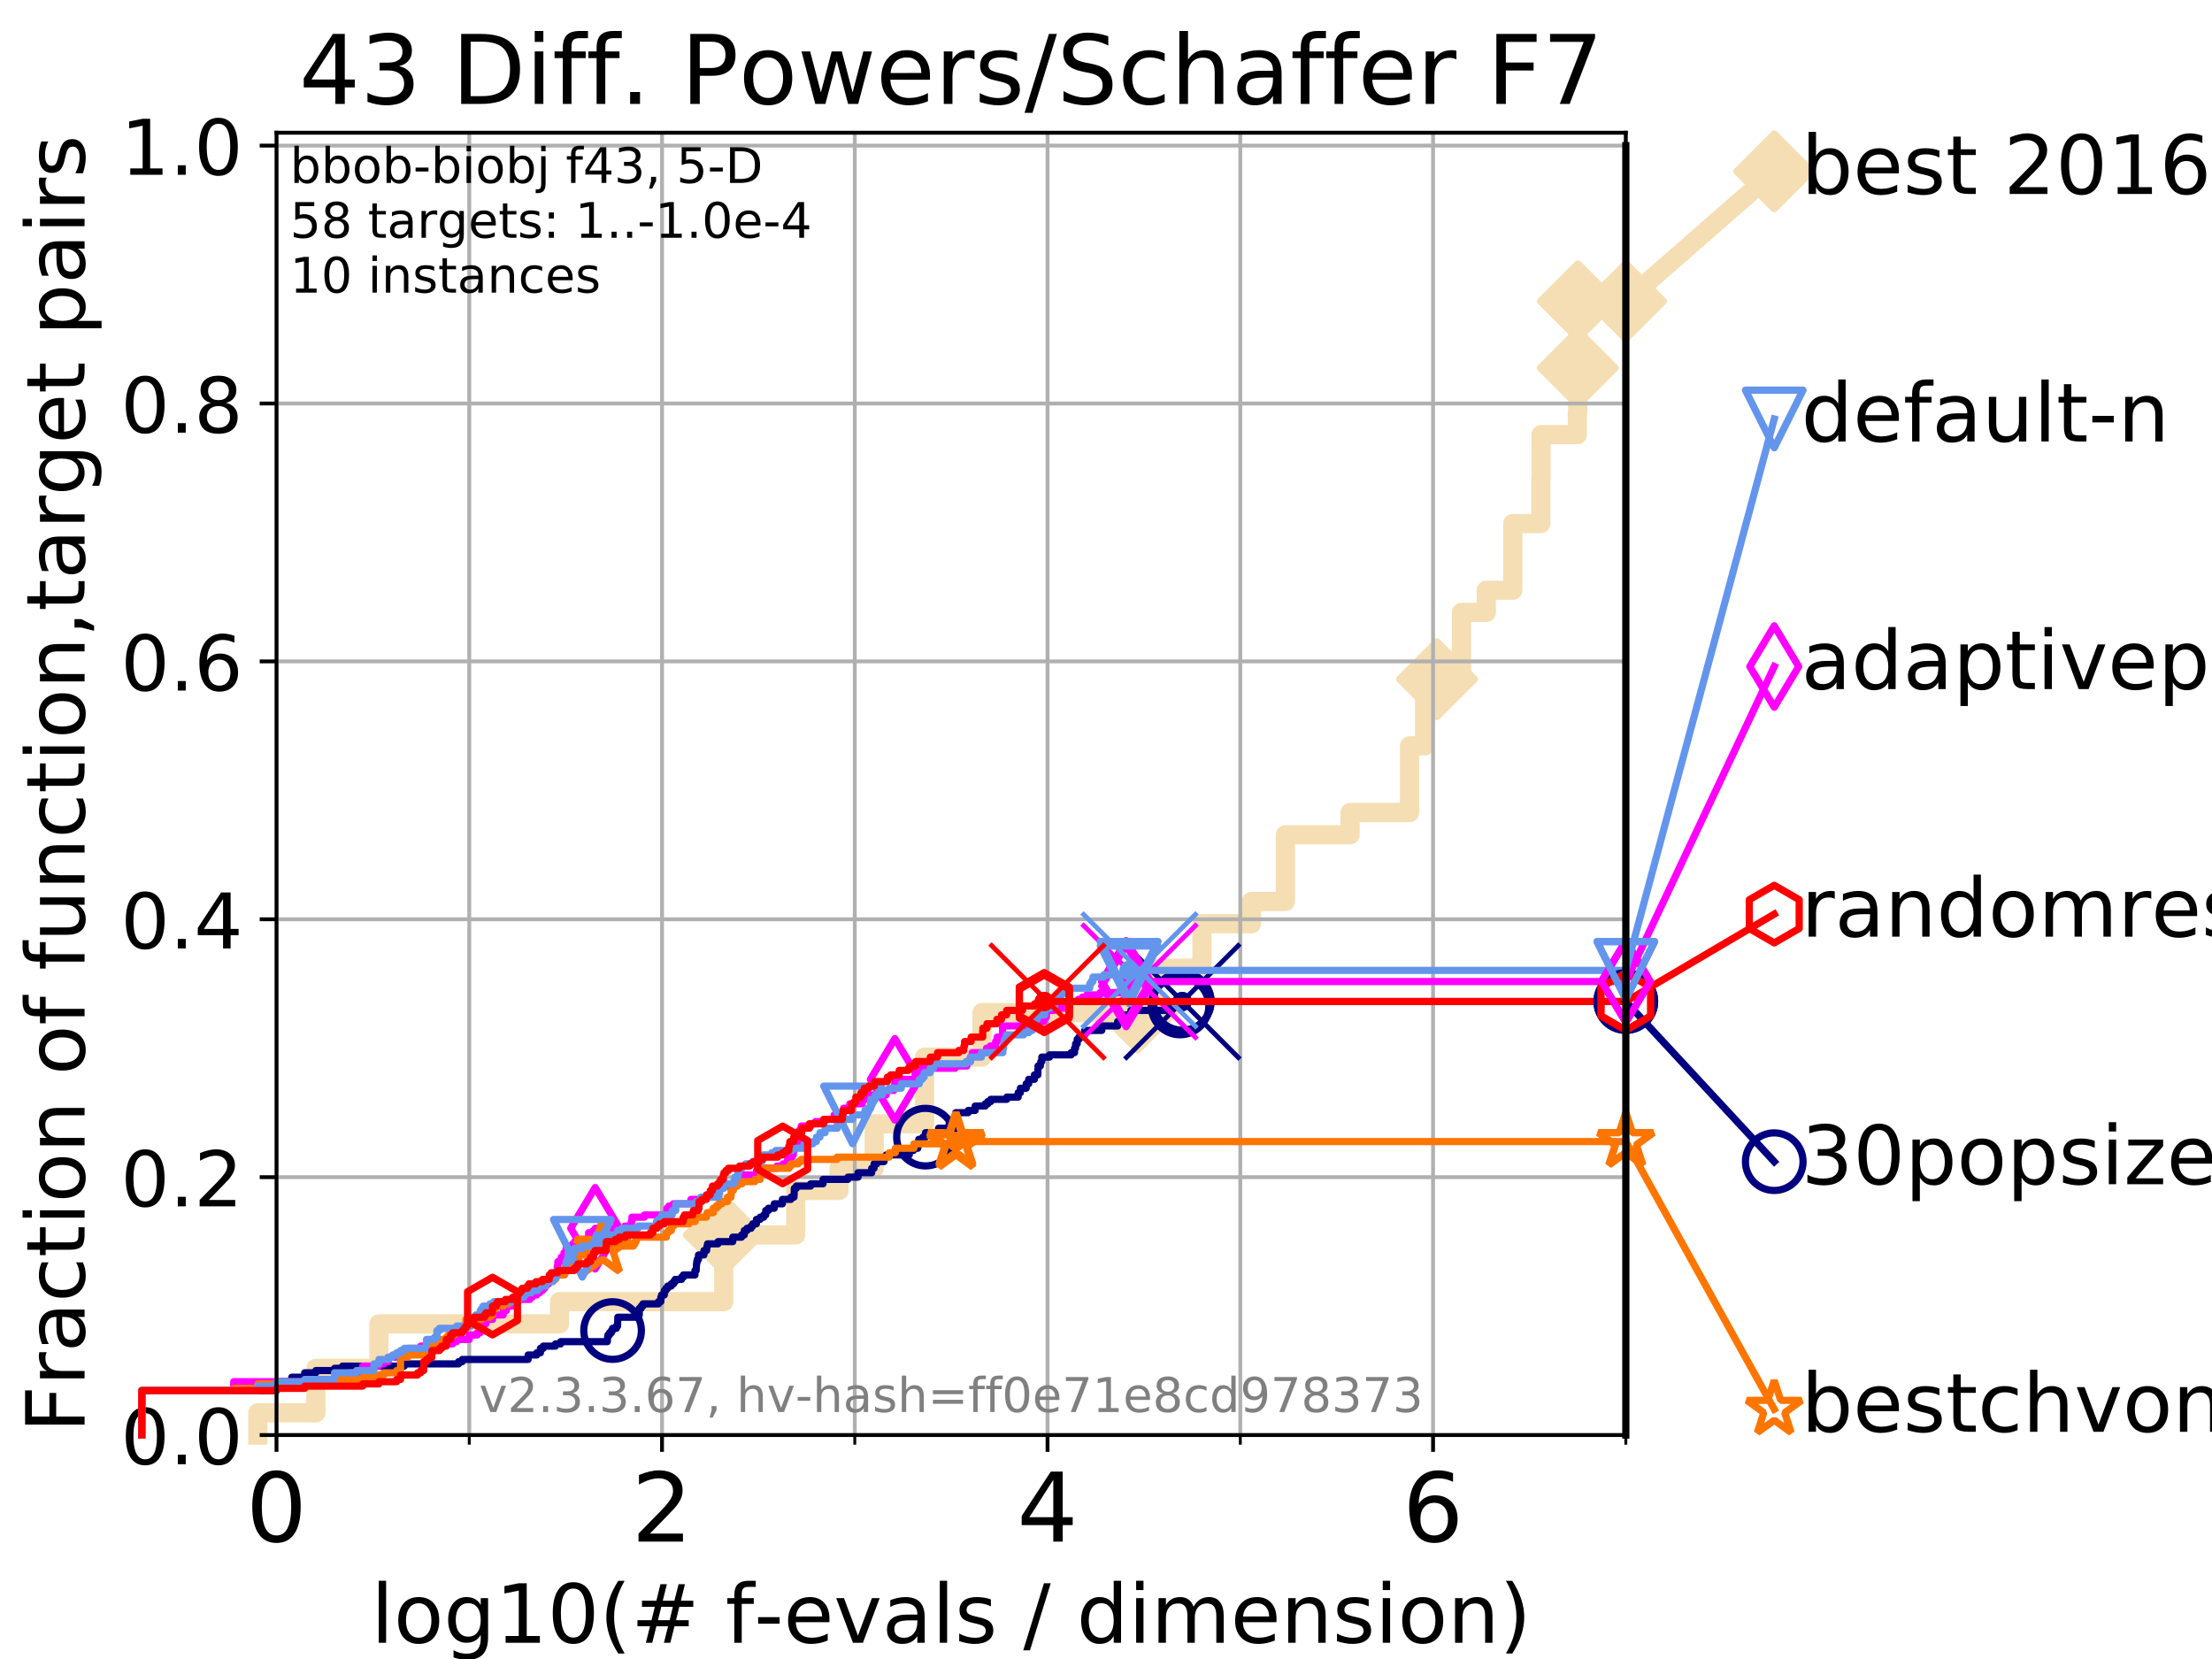 <?xml version="1.0" encoding="utf-8" standalone="no"?>
<!DOCTYPE svg PUBLIC "-//W3C//DTD SVG 1.1//EN"
  "http://www.w3.org/Graphics/SVG/1.1/DTD/svg11.dtd">
<!-- Created with matplotlib (https://matplotlib.org/) -->
<svg height="345.6pt" version="1.1" viewBox="0 0 460.8 345.6" width="460.8pt" xmlns="http://www.w3.org/2000/svg" xmlns:xlink="http://www.w3.org/1999/xlink">
 <defs>
  <style type="text/css">
*{stroke-linecap:butt;stroke-linejoin:round;}
  </style>
 </defs>
 <g id="figure_1">
  <g id="patch_1">
   <path d="M 0 345.6 
L 460.8 345.6 
L 460.8 0 
L 0 0 
z
" style="fill:#ffffff;"/>
  </g>
  <g id="axes_1">
   <g id="patch_2">
    <path d="M 57.6 298.944 
L 338.688 298.944 
L 338.688 27.648 
L 57.6 27.648 
z
" style="fill:#ffffff;"/>
   </g>
   <g id="line2d_1">
    <path d="M 53.709 298.944 
L 53.709 294.313 
L 65.797 294.313 
L 65.797 285.05 
L 78.942 285.05 
L 78.942 275.788 
L 116.562 275.788 
L 116.562 271.157 
L 150.766 271.157 
L 150.766 257.263 
L 165.754 257.263 
L 165.754 248.001 
L 174.792 248.001 
L 174.792 243.37 
L 182.105 243.37 
L 182.105 234.107 
L 192.608 234.107 
L 192.608 220.214 
L 204.564 220.214 
L 204.564 210.951 
L 236.964 210.951 
L 236.964 201.689 
L 250.383 201.689 
L 250.383 192.426 
L 260.697 192.426 
L 260.697 187.795 
L 267.77 187.795 
L 267.77 173.901 
L 281.248 173.901 
L 281.248 169.27 
L 293.634 169.27 
L 293.634 155.377 
L 296.765 155.377 
L 296.765 146.114 
L 299.342 146.114 
L 299.342 141.483 
L 304.454 141.483 
L 304.454 127.589 
L 309.617 127.589 
L 309.617 122.958 
L 315.138 122.958 
L 315.138 109.065 
L 320.984 109.065 
L 320.984 99.802 
L 321.03 99.802 
L 321.03 90.54 
L 328.595 90.54 
L 328.595 85.909 
L 328.677 85.909 
L 328.677 76.646 
L 328.701 76.646 
L 328.701 62.753 
L 338.688 62.753 
" style="fill:none;stroke:#f5deb3;stroke-linecap:square;stroke-width:4;"/>
   </g>
   <g id="line2d_2">
    <defs>
     <path d="M 0 7.778 
L 7.778 0 
L 0 -7.778 
L -7.778 0 
z
" id="m48f68aa9aa" style="stroke:#f5deb3;stroke-linejoin:miter;stroke-width:1.5;"/>
    </defs>
    <g>
     <use style="fill:#f5deb3;stroke:#f5deb3;stroke-linejoin:miter;stroke-width:1.5;" x="150.766" xlink:href="#m48f68aa9aa" y="257.263"/>
     <use style="fill:#f5deb3;stroke:#f5deb3;stroke-linejoin:miter;stroke-width:1.5;" x="236.964" xlink:href="#m48f68aa9aa" y="210.951"/>
     <use style="fill:#f5deb3;stroke:#f5deb3;stroke-linejoin:miter;stroke-width:1.5;" x="299.342" xlink:href="#m48f68aa9aa" y="141.483"/>
     <use style="fill:#f5deb3;stroke:#f5deb3;stroke-linejoin:miter;stroke-width:1.5;" x="328.677" xlink:href="#m48f68aa9aa" y="76.646"/>
     <use style="fill:#f5deb3;stroke:#f5deb3;stroke-linejoin:miter;stroke-width:1.5;" x="328.701" xlink:href="#m48f68aa9aa" y="62.753"/>
     <use style="fill:#f5deb3;stroke:#f5deb3;stroke-linejoin:miter;stroke-width:1.5;" x="338.688" xlink:href="#m48f68aa9aa" y="62.753"/>
    </g>
   </g>
   <g id="line2d_3">
    <path style="fill:none;stroke:#f5deb3;stroke-linecap:square;stroke-width:4;"/>
    <g/>
   </g>
   <g id="line2d_4">
    <path d="M 338.688 62.753 
L 369.608 35.706 
" style="fill:none;stroke:#f5deb3;stroke-linecap:square;stroke-width:4;"/>
    <g>
     <use style="fill:#f5deb3;stroke:#f5deb3;stroke-linejoin:miter;stroke-width:1.5;" x="338.688" xlink:href="#m48f68aa9aa" y="62.753"/>
     <use style="fill:#f5deb3;stroke:#f5deb3;stroke-linejoin:miter;stroke-width:1.5;" x="369.608" xlink:href="#m48f68aa9aa" y="35.706"/>
    </g>
   </g>
   <g id="matplotlib.axis_1">
    <g id="xtick_1">
     <g id="line2d_5">
      <path clip-path="url(#pc81f49249a)" d="M 57.6 298.944 
L 57.6 27.648 
" style="fill:none;stroke:#b0b0b0;stroke-linecap:square;stroke-width:0.8;"/>
     </g>
     <g id="line2d_6">
      <defs>
       <path d="M 0 0 
L 0 3.5 
" id="mf224e780c1" style="stroke:#000000;stroke-width:0.8;"/>
      </defs>
      <g>
       <use style="stroke:#000000;stroke-width:0.8;" x="57.6" xlink:href="#mf224e780c1" y="298.944"/>
      </g>
     </g>
     <g id="text_1">
      <!-- 0 -->
      <defs>
       <path d="M 31.781 66.406 
Q 24.172 66.406 20.328 58.906 
Q 16.5 51.422 16.5 36.375 
Q 16.5 21.391 20.328 13.891 
Q 24.172 6.391 31.781 6.391 
Q 39.453 6.391 43.281 13.891 
Q 47.125 21.391 47.125 36.375 
Q 47.125 51.422 43.281 58.906 
Q 39.453 66.406 31.781 66.406 
z
M 31.781 74.219 
Q 44.047 74.219 50.516 64.516 
Q 56.984 54.828 56.984 36.375 
Q 56.984 17.969 50.516 8.266 
Q 44.047 -1.422 31.781 -1.422 
Q 19.531 -1.422 13.062 8.266 
Q 6.594 17.969 6.594 36.375 
Q 6.594 54.828 13.062 64.516 
Q 19.531 74.219 31.781 74.219 
z
" id="DejaVuSans-48"/>
      </defs>
      <g transform="translate(51.237 321.141)scale(0.2 -0.2)">
       <use xlink:href="#DejaVuSans-48"/>
      </g>
     </g>
    </g>
    <g id="xtick_2">
     <g id="line2d_7">
      <path clip-path="url(#pc81f49249a)" d="M 137.911 298.944 
L 137.911 27.648 
" style="fill:none;stroke:#b0b0b0;stroke-linecap:square;stroke-width:0.8;"/>
     </g>
     <g id="line2d_8">
      <g>
       <use style="stroke:#000000;stroke-width:0.8;" x="137.911" xlink:href="#mf224e780c1" y="298.944"/>
      </g>
     </g>
     <g id="text_2">
      <!-- 2 -->
      <defs>
       <path d="M 19.188 8.297 
L 53.609 8.297 
L 53.609 0 
L 7.328 0 
L 7.328 8.297 
Q 12.938 14.109 22.625 23.891 
Q 32.328 33.688 34.812 36.531 
Q 39.547 41.844 41.422 45.531 
Q 43.312 49.219 43.312 52.781 
Q 43.312 58.594 39.234 62.25 
Q 35.156 65.922 28.609 65.922 
Q 23.969 65.922 18.812 64.312 
Q 13.672 62.703 7.812 59.422 
L 7.812 69.391 
Q 13.766 71.781 18.938 73 
Q 24.125 74.219 28.422 74.219 
Q 39.75 74.219 46.484 68.547 
Q 53.219 62.891 53.219 53.422 
Q 53.219 48.922 51.531 44.891 
Q 49.859 40.875 45.406 35.406 
Q 44.188 33.984 37.641 27.219 
Q 31.109 20.453 19.188 8.297 
z
" id="DejaVuSans-50"/>
      </defs>
      <g transform="translate(131.548 321.141)scale(0.2 -0.2)">
       <use xlink:href="#DejaVuSans-50"/>
      </g>
     </g>
    </g>
    <g id="xtick_3">
     <g id="line2d_9">
      <path clip-path="url(#pc81f49249a)" d="M 218.222 298.944 
L 218.222 27.648 
" style="fill:none;stroke:#b0b0b0;stroke-linecap:square;stroke-width:0.8;"/>
     </g>
     <g id="line2d_10">
      <g>
       <use style="stroke:#000000;stroke-width:0.8;" x="218.222" xlink:href="#mf224e780c1" y="298.944"/>
      </g>
     </g>
     <g id="text_3">
      <!-- 4 -->
      <defs>
       <path d="M 37.797 64.312 
L 12.891 25.391 
L 37.797 25.391 
z
M 35.203 72.906 
L 47.609 72.906 
L 47.609 25.391 
L 58.016 25.391 
L 58.016 17.188 
L 47.609 17.188 
L 47.609 0 
L 37.797 0 
L 37.797 17.188 
L 4.891 17.188 
L 4.891 26.703 
z
" id="DejaVuSans-52"/>
      </defs>
      <g transform="translate(211.859 321.141)scale(0.2 -0.2)">
       <use xlink:href="#DejaVuSans-52"/>
      </g>
     </g>
    </g>
    <g id="xtick_4">
     <g id="line2d_11">
      <path clip-path="url(#pc81f49249a)" d="M 298.533 298.944 
L 298.533 27.648 
" style="fill:none;stroke:#b0b0b0;stroke-linecap:square;stroke-width:0.8;"/>
     </g>
     <g id="line2d_12">
      <g>
       <use style="stroke:#000000;stroke-width:0.8;" x="298.533" xlink:href="#mf224e780c1" y="298.944"/>
      </g>
     </g>
     <g id="text_4">
      <!-- 6 -->
      <defs>
       <path d="M 33.016 40.375 
Q 26.375 40.375 22.484 35.828 
Q 18.609 31.297 18.609 23.391 
Q 18.609 15.531 22.484 10.953 
Q 26.375 6.391 33.016 6.391 
Q 39.656 6.391 43.531 10.953 
Q 47.406 15.531 47.406 23.391 
Q 47.406 31.297 43.531 35.828 
Q 39.656 40.375 33.016 40.375 
z
M 52.594 71.297 
L 52.594 62.312 
Q 48.875 64.062 45.094 64.984 
Q 41.312 65.922 37.594 65.922 
Q 27.828 65.922 22.672 59.328 
Q 17.531 52.734 16.797 39.406 
Q 19.672 43.656 24.016 45.922 
Q 28.375 48.188 33.594 48.188 
Q 44.578 48.188 50.953 41.516 
Q 57.328 34.859 57.328 23.391 
Q 57.328 12.156 50.688 5.359 
Q 44.047 -1.422 33.016 -1.422 
Q 20.359 -1.422 13.672 8.266 
Q 6.984 17.969 6.984 36.375 
Q 6.984 53.656 15.188 63.938 
Q 23.391 74.219 37.203 74.219 
Q 40.922 74.219 44.703 73.484 
Q 48.484 72.75 52.594 71.297 
z
" id="DejaVuSans-54"/>
      </defs>
      <g transform="translate(292.17 321.141)scale(0.2 -0.2)">
       <use xlink:href="#DejaVuSans-54"/>
      </g>
     </g>
    </g>
    <g id="xtick_5">
     <g id="line2d_13">
      <path clip-path="url(#pc81f49249a)" d="M 97.755 298.944 
L 97.755 27.648 
" style="fill:none;stroke:#b0b0b0;stroke-linecap:square;stroke-width:0.8;"/>
     </g>
     <g id="line2d_14">
      <defs>
       <path d="M 0 0 
L 0 2 
" id="meca28f8ba3" style="stroke:#000000;stroke-width:0.6;"/>
      </defs>
      <g>
       <use style="stroke:#000000;stroke-width:0.6;" x="97.755" xlink:href="#meca28f8ba3" y="298.944"/>
      </g>
     </g>
    </g>
    <g id="xtick_6">
     <g id="line2d_15">
      <path clip-path="url(#pc81f49249a)" d="M 178.066 298.944 
L 178.066 27.648 
" style="fill:none;stroke:#b0b0b0;stroke-linecap:square;stroke-width:0.8;"/>
     </g>
     <g id="line2d_16">
      <g>
       <use style="stroke:#000000;stroke-width:0.6;" x="178.066" xlink:href="#meca28f8ba3" y="298.944"/>
      </g>
     </g>
    </g>
    <g id="xtick_7">
     <g id="line2d_17">
      <path clip-path="url(#pc81f49249a)" d="M 258.377 298.944 
L 258.377 27.648 
" style="fill:none;stroke:#b0b0b0;stroke-linecap:square;stroke-width:0.8;"/>
     </g>
     <g id="line2d_18">
      <g>
       <use style="stroke:#000000;stroke-width:0.6;" x="258.377" xlink:href="#meca28f8ba3" y="298.944"/>
      </g>
     </g>
    </g>
    <g id="xtick_8">
     <g id="line2d_19">
      <path clip-path="url(#pc81f49249a)" d="M 338.688 298.944 
L 338.688 27.648 
" style="fill:none;stroke:#b0b0b0;stroke-linecap:square;stroke-width:0.8;"/>
     </g>
     <g id="line2d_20">
      <g>
       <use style="stroke:#000000;stroke-width:0.6;" x="338.688" xlink:href="#meca28f8ba3" y="298.944"/>
      </g>
     </g>
    </g>
    <g id="text_5">
     <!-- log10(# f-evals / dimension) -->
     <defs>
      <path d="M 9.422 75.984 
L 18.406 75.984 
L 18.406 0 
L 9.422 0 
z
" id="DejaVuSans-108"/>
      <path d="M 30.609 48.391 
Q 23.391 48.391 19.188 42.75 
Q 14.984 37.109 14.984 27.297 
Q 14.984 17.484 19.156 11.844 
Q 23.344 6.203 30.609 6.203 
Q 37.797 6.203 41.984 11.859 
Q 46.188 17.531 46.188 27.297 
Q 46.188 37.016 41.984 42.703 
Q 37.797 48.391 30.609 48.391 
z
M 30.609 56 
Q 42.328 56 49.016 48.375 
Q 55.719 40.766 55.719 27.297 
Q 55.719 13.875 49.016 6.219 
Q 42.328 -1.422 30.609 -1.422 
Q 18.844 -1.422 12.172 6.219 
Q 5.516 13.875 5.516 27.297 
Q 5.516 40.766 12.172 48.375 
Q 18.844 56 30.609 56 
z
" id="DejaVuSans-111"/>
      <path d="M 45.406 27.984 
Q 45.406 37.75 41.375 43.109 
Q 37.359 48.484 30.078 48.484 
Q 22.859 48.484 18.828 43.109 
Q 14.797 37.75 14.797 27.984 
Q 14.797 18.266 18.828 12.891 
Q 22.859 7.516 30.078 7.516 
Q 37.359 7.516 41.375 12.891 
Q 45.406 18.266 45.406 27.984 
z
M 54.391 6.781 
Q 54.391 -7.172 48.188 -13.984 
Q 42 -20.797 29.203 -20.797 
Q 24.469 -20.797 20.266 -20.094 
Q 16.062 -19.391 12.109 -17.922 
L 12.109 -9.188 
Q 16.062 -11.328 19.922 -12.344 
Q 23.781 -13.375 27.781 -13.375 
Q 36.625 -13.375 41.016 -8.766 
Q 45.406 -4.156 45.406 5.172 
L 45.406 9.625 
Q 42.625 4.781 38.281 2.391 
Q 33.938 0 27.875 0 
Q 17.828 0 11.672 7.656 
Q 5.516 15.328 5.516 27.984 
Q 5.516 40.672 11.672 48.328 
Q 17.828 56 27.875 56 
Q 33.938 56 38.281 53.609 
Q 42.625 51.219 45.406 46.391 
L 45.406 54.688 
L 54.391 54.688 
z
" id="DejaVuSans-103"/>
      <path d="M 12.406 8.297 
L 28.516 8.297 
L 28.516 63.922 
L 10.984 60.406 
L 10.984 69.391 
L 28.422 72.906 
L 38.281 72.906 
L 38.281 8.297 
L 54.391 8.297 
L 54.391 0 
L 12.406 0 
z
" id="DejaVuSans-49"/>
      <path d="M 31 75.875 
Q 24.469 64.656 21.281 53.656 
Q 18.109 42.672 18.109 31.391 
Q 18.109 20.125 21.312 9.062 
Q 24.516 -2 31 -13.188 
L 23.188 -13.188 
Q 15.875 -1.703 12.234 9.375 
Q 8.594 20.453 8.594 31.391 
Q 8.594 42.281 12.203 53.312 
Q 15.828 64.359 23.188 75.875 
z
" id="DejaVuSans-40"/>
      <path d="M 51.125 44 
L 36.922 44 
L 32.812 27.688 
L 47.125 27.688 
z
M 43.797 71.781 
L 38.719 51.516 
L 52.984 51.516 
L 58.109 71.781 
L 65.922 71.781 
L 60.891 51.516 
L 76.125 51.516 
L 76.125 44 
L 58.984 44 
L 54.984 27.688 
L 70.516 27.688 
L 70.516 20.219 
L 53.078 20.219 
L 48 0 
L 40.188 0 
L 45.219 20.219 
L 30.906 20.219 
L 25.875 0 
L 18.016 0 
L 23.094 20.219 
L 7.719 20.219 
L 7.719 27.688 
L 24.906 27.688 
L 29 44 
L 13.281 44 
L 13.281 51.516 
L 30.906 51.516 
L 35.891 71.781 
z
" id="DejaVuSans-35"/>
      <path id="DejaVuSans-32"/>
      <path d="M 37.109 75.984 
L 37.109 68.5 
L 28.516 68.5 
Q 23.688 68.5 21.797 66.547 
Q 19.922 64.594 19.922 59.516 
L 19.922 54.688 
L 34.719 54.688 
L 34.719 47.703 
L 19.922 47.703 
L 19.922 0 
L 10.891 0 
L 10.891 47.703 
L 2.297 47.703 
L 2.297 54.688 
L 10.891 54.688 
L 10.891 58.5 
Q 10.891 67.625 15.141 71.797 
Q 19.391 75.984 28.609 75.984 
z
" id="DejaVuSans-102"/>
      <path d="M 4.891 31.391 
L 31.203 31.391 
L 31.203 23.391 
L 4.891 23.391 
z
" id="DejaVuSans-45"/>
      <path d="M 56.203 29.594 
L 56.203 25.203 
L 14.891 25.203 
Q 15.484 15.922 20.484 11.062 
Q 25.484 6.203 34.422 6.203 
Q 39.594 6.203 44.453 7.469 
Q 49.312 8.734 54.109 11.281 
L 54.109 2.781 
Q 49.266 0.734 44.188 -0.344 
Q 39.109 -1.422 33.891 -1.422 
Q 20.797 -1.422 13.156 6.188 
Q 5.516 13.812 5.516 26.812 
Q 5.516 40.234 12.766 48.109 
Q 20.016 56 32.328 56 
Q 43.359 56 49.781 48.891 
Q 56.203 41.797 56.203 29.594 
z
M 47.219 32.234 
Q 47.125 39.594 43.094 43.984 
Q 39.062 48.391 32.422 48.391 
Q 24.906 48.391 20.391 44.141 
Q 15.875 39.891 15.188 32.172 
z
" id="DejaVuSans-101"/>
      <path d="M 2.984 54.688 
L 12.5 54.688 
L 29.594 8.797 
L 46.688 54.688 
L 56.203 54.688 
L 35.688 0 
L 23.484 0 
z
" id="DejaVuSans-118"/>
      <path d="M 34.281 27.484 
Q 23.391 27.484 19.188 25 
Q 14.984 22.516 14.984 16.5 
Q 14.984 11.719 18.141 8.906 
Q 21.297 6.109 26.703 6.109 
Q 34.188 6.109 38.703 11.406 
Q 43.219 16.703 43.219 25.484 
L 43.219 27.484 
z
M 52.203 31.203 
L 52.203 0 
L 43.219 0 
L 43.219 8.297 
Q 40.141 3.328 35.547 0.953 
Q 30.953 -1.422 24.312 -1.422 
Q 15.922 -1.422 10.953 3.297 
Q 6 8.016 6 15.922 
Q 6 25.141 12.172 29.828 
Q 18.359 34.516 30.609 34.516 
L 43.219 34.516 
L 43.219 35.406 
Q 43.219 41.609 39.141 45 
Q 35.062 48.391 27.688 48.391 
Q 23 48.391 18.547 47.266 
Q 14.109 46.141 10.016 43.891 
L 10.016 52.203 
Q 14.938 54.109 19.578 55.047 
Q 24.219 56 28.609 56 
Q 40.484 56 46.344 49.844 
Q 52.203 43.703 52.203 31.203 
z
" id="DejaVuSans-97"/>
      <path d="M 44.281 53.078 
L 44.281 44.578 
Q 40.484 46.531 36.375 47.5 
Q 32.281 48.484 27.875 48.484 
Q 21.188 48.484 17.844 46.438 
Q 14.5 44.391 14.5 40.281 
Q 14.5 37.156 16.891 35.375 
Q 19.281 33.594 26.516 31.984 
L 29.594 31.297 
Q 39.156 29.25 43.188 25.516 
Q 47.219 21.781 47.219 15.094 
Q 47.219 7.469 41.188 3.016 
Q 35.156 -1.422 24.609 -1.422 
Q 20.219 -1.422 15.453 -0.562 
Q 10.688 0.297 5.422 2 
L 5.422 11.281 
Q 10.406 8.688 15.234 7.391 
Q 20.062 6.109 24.812 6.109 
Q 31.156 6.109 34.562 8.281 
Q 37.984 10.453 37.984 14.406 
Q 37.984 18.062 35.516 20.016 
Q 33.062 21.969 24.703 23.781 
L 21.578 24.516 
Q 13.234 26.266 9.516 29.906 
Q 5.812 33.547 5.812 39.891 
Q 5.812 47.609 11.281 51.797 
Q 16.75 56 26.812 56 
Q 31.781 56 36.172 55.266 
Q 40.578 54.547 44.281 53.078 
z
" id="DejaVuSans-115"/>
      <path d="M 25.391 72.906 
L 33.688 72.906 
L 8.297 -9.281 
L 0 -9.281 
z
" id="DejaVuSans-47"/>
      <path d="M 45.406 46.391 
L 45.406 75.984 
L 54.391 75.984 
L 54.391 0 
L 45.406 0 
L 45.406 8.203 
Q 42.578 3.328 38.25 0.953 
Q 33.938 -1.422 27.875 -1.422 
Q 17.969 -1.422 11.734 6.484 
Q 5.516 14.406 5.516 27.297 
Q 5.516 40.188 11.734 48.094 
Q 17.969 56 27.875 56 
Q 33.938 56 38.25 53.625 
Q 42.578 51.266 45.406 46.391 
z
M 14.797 27.297 
Q 14.797 17.391 18.875 11.75 
Q 22.953 6.109 30.078 6.109 
Q 37.203 6.109 41.297 11.75 
Q 45.406 17.391 45.406 27.297 
Q 45.406 37.203 41.297 42.844 
Q 37.203 48.484 30.078 48.484 
Q 22.953 48.484 18.875 42.844 
Q 14.797 37.203 14.797 27.297 
z
" id="DejaVuSans-100"/>
      <path d="M 9.422 54.688 
L 18.406 54.688 
L 18.406 0 
L 9.422 0 
z
M 9.422 75.984 
L 18.406 75.984 
L 18.406 64.594 
L 9.422 64.594 
z
" id="DejaVuSans-105"/>
      <path d="M 52 44.188 
Q 55.375 50.25 60.062 53.125 
Q 64.75 56 71.094 56 
Q 79.641 56 84.281 50.016 
Q 88.922 44.047 88.922 33.016 
L 88.922 0 
L 79.891 0 
L 79.891 32.719 
Q 79.891 40.578 77.094 44.375 
Q 74.312 48.188 68.609 48.188 
Q 61.625 48.188 57.562 43.547 
Q 53.516 38.922 53.516 30.906 
L 53.516 0 
L 44.484 0 
L 44.484 32.719 
Q 44.484 40.625 41.703 44.406 
Q 38.922 48.188 33.109 48.188 
Q 26.219 48.188 22.156 43.531 
Q 18.109 38.875 18.109 30.906 
L 18.109 0 
L 9.078 0 
L 9.078 54.688 
L 18.109 54.688 
L 18.109 46.188 
Q 21.188 51.219 25.484 53.609 
Q 29.781 56 35.688 56 
Q 41.656 56 45.828 52.969 
Q 50 49.953 52 44.188 
z
" id="DejaVuSans-109"/>
      <path d="M 54.891 33.016 
L 54.891 0 
L 45.906 0 
L 45.906 32.719 
Q 45.906 40.484 42.875 44.328 
Q 39.844 48.188 33.797 48.188 
Q 26.516 48.188 22.312 43.547 
Q 18.109 38.922 18.109 30.906 
L 18.109 0 
L 9.078 0 
L 9.078 54.688 
L 18.109 54.688 
L 18.109 46.188 
Q 21.344 51.125 25.703 53.562 
Q 30.078 56 35.797 56 
Q 45.219 56 50.047 50.172 
Q 54.891 44.344 54.891 33.016 
z
" id="DejaVuSans-110"/>
      <path d="M 8.016 75.875 
L 15.828 75.875 
Q 23.141 64.359 26.781 53.312 
Q 30.422 42.281 30.422 31.391 
Q 30.422 20.453 26.781 9.375 
Q 23.141 -1.703 15.828 -13.188 
L 8.016 -13.188 
Q 14.5 -2 17.703 9.062 
Q 20.906 20.125 20.906 31.391 
Q 20.906 42.672 17.703 53.656 
Q 14.5 64.656 8.016 75.875 
z
" id="DejaVuSans-41"/>
     </defs>
     <g transform="translate(77.303 342.218)scale(0.17 -0.17)">
      <use xlink:href="#DejaVuSans-108"/>
      <use x="27.783" xlink:href="#DejaVuSans-111"/>
      <use x="88.965" xlink:href="#DejaVuSans-103"/>
      <use x="152.441" xlink:href="#DejaVuSans-49"/>
      <use x="216.064" xlink:href="#DejaVuSans-48"/>
      <use x="279.688" xlink:href="#DejaVuSans-40"/>
      <use x="318.701" xlink:href="#DejaVuSans-35"/>
      <use x="402.49" xlink:href="#DejaVuSans-32"/>
      <use x="434.277" xlink:href="#DejaVuSans-102"/>
      <use x="469.404" xlink:href="#DejaVuSans-45"/>
      <use x="505.488" xlink:href="#DejaVuSans-101"/>
      <use x="567.012" xlink:href="#DejaVuSans-118"/>
      <use x="626.191" xlink:href="#DejaVuSans-97"/>
      <use x="687.471" xlink:href="#DejaVuSans-108"/>
      <use x="715.254" xlink:href="#DejaVuSans-115"/>
      <use x="767.354" xlink:href="#DejaVuSans-32"/>
      <use x="799.141" xlink:href="#DejaVuSans-47"/>
      <use x="832.832" xlink:href="#DejaVuSans-32"/>
      <use x="864.619" xlink:href="#DejaVuSans-100"/>
      <use x="928.096" xlink:href="#DejaVuSans-105"/>
      <use x="955.879" xlink:href="#DejaVuSans-109"/>
      <use x="1053.291" xlink:href="#DejaVuSans-101"/>
      <use x="1114.814" xlink:href="#DejaVuSans-110"/>
      <use x="1178.193" xlink:href="#DejaVuSans-115"/>
      <use x="1230.293" xlink:href="#DejaVuSans-105"/>
      <use x="1258.076" xlink:href="#DejaVuSans-111"/>
      <use x="1319.258" xlink:href="#DejaVuSans-110"/>
      <use x="1382.637" xlink:href="#DejaVuSans-41"/>
     </g>
    </g>
   </g>
   <g id="matplotlib.axis_2">
    <g id="ytick_1">
     <g id="line2d_21">
      <path clip-path="url(#pc81f49249a)" d="M 57.6 298.944 
L 338.688 298.944 
" style="fill:none;stroke:#b0b0b0;stroke-linecap:square;stroke-width:0.8;"/>
     </g>
     <g id="line2d_22">
      <defs>
       <path d="M 0 0 
L -3.5 0 
" id="m5fdebb1f92" style="stroke:#000000;stroke-width:0.8;"/>
      </defs>
      <g>
       <use style="stroke:#000000;stroke-width:0.8;" x="57.6" xlink:href="#m5fdebb1f92" y="298.944"/>
      </g>
     </g>
     <g id="text_6">
      <!-- 0.0 -->
      <defs>
       <path d="M 10.688 12.406 
L 21 12.406 
L 21 0 
L 10.688 0 
z
" id="DejaVuSans-46"/>
      </defs>
      <g transform="translate(25.155 305.023)scale(0.16 -0.16)">
       <use xlink:href="#DejaVuSans-48"/>
       <use x="63.623" xlink:href="#DejaVuSans-46"/>
       <use x="95.41" xlink:href="#DejaVuSans-48"/>
      </g>
     </g>
    </g>
    <g id="ytick_2">
     <g id="line2d_23">
      <path clip-path="url(#pc81f49249a)" d="M 57.6 245.222 
L 338.688 245.222 
" style="fill:none;stroke:#b0b0b0;stroke-linecap:square;stroke-width:0.8;"/>
     </g>
     <g id="line2d_24">
      <g>
       <use style="stroke:#000000;stroke-width:0.8;" x="57.6" xlink:href="#m5fdebb1f92" y="245.222"/>
      </g>
     </g>
     <g id="text_7">
      <!-- 0.2 -->
      <g transform="translate(25.155 251.301)scale(0.16 -0.16)">
       <use xlink:href="#DejaVuSans-48"/>
       <use x="63.623" xlink:href="#DejaVuSans-46"/>
       <use x="95.41" xlink:href="#DejaVuSans-50"/>
      </g>
     </g>
    </g>
    <g id="ytick_3">
     <g id="line2d_25">
      <path clip-path="url(#pc81f49249a)" d="M 57.6 191.5 
L 338.688 191.5 
" style="fill:none;stroke:#b0b0b0;stroke-linecap:square;stroke-width:0.8;"/>
     </g>
     <g id="line2d_26">
      <g>
       <use style="stroke:#000000;stroke-width:0.8;" x="57.6" xlink:href="#m5fdebb1f92" y="191.5"/>
      </g>
     </g>
     <g id="text_8">
      <!-- 0.4 -->
      <g transform="translate(25.155 197.579)scale(0.16 -0.16)">
       <use xlink:href="#DejaVuSans-48"/>
       <use x="63.623" xlink:href="#DejaVuSans-46"/>
       <use x="95.41" xlink:href="#DejaVuSans-52"/>
      </g>
     </g>
    </g>
    <g id="ytick_4">
     <g id="line2d_27">
      <path clip-path="url(#pc81f49249a)" d="M 57.6 137.778 
L 338.688 137.778 
" style="fill:none;stroke:#b0b0b0;stroke-linecap:square;stroke-width:0.8;"/>
     </g>
     <g id="line2d_28">
      <g>
       <use style="stroke:#000000;stroke-width:0.8;" x="57.6" xlink:href="#m5fdebb1f92" y="137.778"/>
      </g>
     </g>
     <g id="text_9">
      <!-- 0.6 -->
      <g transform="translate(25.155 143.857)scale(0.16 -0.16)">
       <use xlink:href="#DejaVuSans-48"/>
       <use x="63.623" xlink:href="#DejaVuSans-46"/>
       <use x="95.41" xlink:href="#DejaVuSans-54"/>
      </g>
     </g>
    </g>
    <g id="ytick_5">
     <g id="line2d_29">
      <path clip-path="url(#pc81f49249a)" d="M 57.6 84.056 
L 338.688 84.056 
" style="fill:none;stroke:#b0b0b0;stroke-linecap:square;stroke-width:0.8;"/>
     </g>
     <g id="line2d_30">
      <g>
       <use style="stroke:#000000;stroke-width:0.8;" x="57.6" xlink:href="#m5fdebb1f92" y="84.056"/>
      </g>
     </g>
     <g id="text_10">
      <!-- 0.8 -->
      <defs>
       <path d="M 31.781 34.625 
Q 24.75 34.625 20.719 30.859 
Q 16.703 27.094 16.703 20.516 
Q 16.703 13.922 20.719 10.156 
Q 24.75 6.391 31.781 6.391 
Q 38.812 6.391 42.859 10.172 
Q 46.922 13.969 46.922 20.516 
Q 46.922 27.094 42.891 30.859 
Q 38.875 34.625 31.781 34.625 
z
M 21.922 38.812 
Q 15.578 40.375 12.031 44.719 
Q 8.5 49.078 8.5 55.328 
Q 8.5 64.062 14.719 69.141 
Q 20.953 74.219 31.781 74.219 
Q 42.672 74.219 48.875 69.141 
Q 55.078 64.062 55.078 55.328 
Q 55.078 49.078 51.531 44.719 
Q 48 40.375 41.703 38.812 
Q 48.828 37.156 52.797 32.312 
Q 56.781 27.484 56.781 20.516 
Q 56.781 9.906 50.312 4.234 
Q 43.844 -1.422 31.781 -1.422 
Q 19.734 -1.422 13.25 4.234 
Q 6.781 9.906 6.781 20.516 
Q 6.781 27.484 10.781 32.312 
Q 14.797 37.156 21.922 38.812 
z
M 18.312 54.391 
Q 18.312 48.734 21.844 45.562 
Q 25.391 42.391 31.781 42.391 
Q 38.141 42.391 41.719 45.562 
Q 45.312 48.734 45.312 54.391 
Q 45.312 60.062 41.719 63.234 
Q 38.141 66.406 31.781 66.406 
Q 25.391 66.406 21.844 63.234 
Q 18.312 60.062 18.312 54.391 
z
" id="DejaVuSans-56"/>
      </defs>
      <g transform="translate(25.155 90.135)scale(0.16 -0.16)">
       <use xlink:href="#DejaVuSans-48"/>
       <use x="63.623" xlink:href="#DejaVuSans-46"/>
       <use x="95.41" xlink:href="#DejaVuSans-56"/>
      </g>
     </g>
    </g>
    <g id="ytick_6">
     <g id="line2d_31">
      <path clip-path="url(#pc81f49249a)" d="M 57.6 30.334 
L 338.688 30.334 
" style="fill:none;stroke:#b0b0b0;stroke-linecap:square;stroke-width:0.8;"/>
     </g>
     <g id="line2d_32">
      <g>
       <use style="stroke:#000000;stroke-width:0.8;" x="57.6" xlink:href="#m5fdebb1f92" y="30.334"/>
      </g>
     </g>
     <g id="text_11">
      <!-- 1.0 -->
      <g transform="translate(25.155 36.413)scale(0.16 -0.16)">
       <use xlink:href="#DejaVuSans-49"/>
       <use x="63.623" xlink:href="#DejaVuSans-46"/>
       <use x="95.41" xlink:href="#DejaVuSans-48"/>
      </g>
     </g>
    </g>
    <g id="text_12">
     <!-- Fraction of function,target pairs -->
     <defs>
      <path d="M 9.812 72.906 
L 51.703 72.906 
L 51.703 64.594 
L 19.672 64.594 
L 19.672 43.109 
L 48.578 43.109 
L 48.578 34.812 
L 19.672 34.812 
L 19.672 0 
L 9.812 0 
z
" id="DejaVuSans-70"/>
      <path d="M 41.109 46.297 
Q 39.594 47.172 37.812 47.578 
Q 36.031 48 33.891 48 
Q 26.266 48 22.188 43.047 
Q 18.109 38.094 18.109 28.812 
L 18.109 0 
L 9.078 0 
L 9.078 54.688 
L 18.109 54.688 
L 18.109 46.188 
Q 20.953 51.172 25.484 53.578 
Q 30.031 56 36.531 56 
Q 37.453 56 38.578 55.875 
Q 39.703 55.766 41.062 55.516 
z
" id="DejaVuSans-114"/>
      <path d="M 48.781 52.594 
L 48.781 44.188 
Q 44.969 46.297 41.141 47.344 
Q 37.312 48.391 33.406 48.391 
Q 24.656 48.391 19.812 42.844 
Q 14.984 37.312 14.984 27.297 
Q 14.984 17.281 19.812 11.734 
Q 24.656 6.203 33.406 6.203 
Q 37.312 6.203 41.141 7.25 
Q 44.969 8.297 48.781 10.406 
L 48.781 2.094 
Q 45.016 0.344 40.984 -0.531 
Q 36.969 -1.422 32.422 -1.422 
Q 20.062 -1.422 12.781 6.344 
Q 5.516 14.109 5.516 27.297 
Q 5.516 40.672 12.859 48.328 
Q 20.219 56 33.016 56 
Q 37.156 56 41.109 55.141 
Q 45.062 54.297 48.781 52.594 
z
" id="DejaVuSans-99"/>
      <path d="M 18.312 70.219 
L 18.312 54.688 
L 36.812 54.688 
L 36.812 47.703 
L 18.312 47.703 
L 18.312 18.016 
Q 18.312 11.328 20.141 9.422 
Q 21.969 7.516 27.594 7.516 
L 36.812 7.516 
L 36.812 0 
L 27.594 0 
Q 17.188 0 13.234 3.875 
Q 9.281 7.766 9.281 18.016 
L 9.281 47.703 
L 2.688 47.703 
L 2.688 54.688 
L 9.281 54.688 
L 9.281 70.219 
z
" id="DejaVuSans-116"/>
      <path d="M 8.5 21.578 
L 8.5 54.688 
L 17.484 54.688 
L 17.484 21.922 
Q 17.484 14.156 20.5 10.266 
Q 23.531 6.391 29.594 6.391 
Q 36.859 6.391 41.078 11.031 
Q 45.312 15.672 45.312 23.688 
L 45.312 54.688 
L 54.297 54.688 
L 54.297 0 
L 45.312 0 
L 45.312 8.406 
Q 42.047 3.422 37.719 1 
Q 33.406 -1.422 27.688 -1.422 
Q 18.266 -1.422 13.375 4.438 
Q 8.5 10.297 8.5 21.578 
z
M 31.109 56 
z
" id="DejaVuSans-117"/>
      <path d="M 11.719 12.406 
L 22.016 12.406 
L 22.016 4 
L 14.016 -11.625 
L 7.719 -11.625 
L 11.719 4 
z
" id="DejaVuSans-44"/>
      <path d="M 18.109 8.203 
L 18.109 -20.797 
L 9.078 -20.797 
L 9.078 54.688 
L 18.109 54.688 
L 18.109 46.391 
Q 20.953 51.266 25.266 53.625 
Q 29.594 56 35.594 56 
Q 45.562 56 51.781 48.094 
Q 58.016 40.188 58.016 27.297 
Q 58.016 14.406 51.781 6.484 
Q 45.562 -1.422 35.594 -1.422 
Q 29.594 -1.422 25.266 0.953 
Q 20.953 3.328 18.109 8.203 
z
M 48.688 27.297 
Q 48.688 37.203 44.609 42.844 
Q 40.531 48.484 33.406 48.484 
Q 26.266 48.484 22.188 42.844 
Q 18.109 37.203 18.109 27.297 
Q 18.109 17.391 22.188 11.75 
Q 26.266 6.109 33.406 6.109 
Q 40.531 6.109 44.609 11.75 
Q 48.688 17.391 48.688 27.297 
z
" id="DejaVuSans-112"/>
     </defs>
     <g transform="translate(17.62 298.435)rotate(-90)scale(0.17 -0.17)">
      <use xlink:href="#DejaVuSans-70"/>
      <use x="57.41" xlink:href="#DejaVuSans-114"/>
      <use x="98.523" xlink:href="#DejaVuSans-97"/>
      <use x="159.803" xlink:href="#DejaVuSans-99"/>
      <use x="214.783" xlink:href="#DejaVuSans-116"/>
      <use x="253.992" xlink:href="#DejaVuSans-105"/>
      <use x="281.775" xlink:href="#DejaVuSans-111"/>
      <use x="342.957" xlink:href="#DejaVuSans-110"/>
      <use x="406.336" xlink:href="#DejaVuSans-32"/>
      <use x="438.123" xlink:href="#DejaVuSans-111"/>
      <use x="499.305" xlink:href="#DejaVuSans-102"/>
      <use x="534.51" xlink:href="#DejaVuSans-32"/>
      <use x="566.297" xlink:href="#DejaVuSans-102"/>
      <use x="601.502" xlink:href="#DejaVuSans-117"/>
      <use x="664.881" xlink:href="#DejaVuSans-110"/>
      <use x="728.26" xlink:href="#DejaVuSans-99"/>
      <use x="783.24" xlink:href="#DejaVuSans-116"/>
      <use x="822.449" xlink:href="#DejaVuSans-105"/>
      <use x="850.232" xlink:href="#DejaVuSans-111"/>
      <use x="911.414" xlink:href="#DejaVuSans-110"/>
      <use x="974.793" xlink:href="#DejaVuSans-44"/>
      <use x="1006.58" xlink:href="#DejaVuSans-116"/>
      <use x="1045.789" xlink:href="#DejaVuSans-97"/>
      <use x="1107.068" xlink:href="#DejaVuSans-114"/>
      <use x="1148.166" xlink:href="#DejaVuSans-103"/>
      <use x="1211.643" xlink:href="#DejaVuSans-101"/>
      <use x="1273.166" xlink:href="#DejaVuSans-116"/>
      <use x="1312.375" xlink:href="#DejaVuSans-32"/>
      <use x="1344.162" xlink:href="#DejaVuSans-112"/>
      <use x="1407.639" xlink:href="#DejaVuSans-97"/>
      <use x="1468.918" xlink:href="#DejaVuSans-105"/>
      <use x="1496.701" xlink:href="#DejaVuSans-114"/>
      <use x="1537.814" xlink:href="#DejaVuSans-115"/>
     </g>
    </g>
   </g>
   <g id="line2d_33">
    <defs>
     <path d="M 0 1.5 
C 0.398 1.5 0.779 1.342 1.061 1.061 
C 1.342 0.779 1.5 0.398 1.5 0 
C 1.5 -0.398 1.342 -0.779 1.061 -1.061 
C 0.779 -1.342 0.398 -1.5 0 -1.5 
C -0.398 -1.5 -0.779 -1.342 -1.061 -1.061 
C -1.342 -0.779 -1.5 -0.398 -1.5 0 
C -1.5 0.398 -1.342 0.779 -1.061 1.061 
C -0.779 1.342 -0.398 1.5 0 1.5 
z
" id="m0a84b91199" style="stroke:#f5deb3;"/>
    </defs>
    <g>
     <use style="fill:#f5deb3;stroke:#f5deb3;" x="328.701" xlink:href="#m0a84b91199" y="62.753"/>
     <use style="fill:#f5deb3;stroke:#f5deb3;" x="328.701" xlink:href="#m0a84b91199" y="62.753"/>
    </g>
   </g>
   <g id="line2d_34">
    <defs>
     <path d="M 0 1.5 
C 0.398 1.5 0.779 1.342 1.061 1.061 
C 1.342 0.779 1.5 0.398 1.5 0 
C 1.5 -0.398 1.342 -0.779 1.061 -1.061 
C 0.779 -1.342 0.398 -1.5 0 -1.5 
C -0.398 -1.5 -0.779 -1.342 -1.061 -1.061 
C -1.342 -0.779 -1.5 -0.398 -1.5 0 
C -1.5 0.398 -1.342 0.779 -1.061 1.061 
C -0.779 1.342 -0.398 1.5 0 1.5 
z
" id="md1d8591a49" style="stroke:#000080;"/>
    </defs>
    <g>
     <use style="fill:#000080;stroke:#000080;" x="246.274" xlink:href="#md1d8591a49" y="208.635"/>
     <use style="fill:#000080;stroke:#000080;" x="246.274" xlink:href="#md1d8591a49" y="208.635"/>
    </g>
   </g>
   <g id="line2d_35">
    <path d="M 29.533 298.944 
L 29.533 289.682 
L 57.6 289.682 
L 57.6 287.829 
L 60.78 287.829 
L 60.78 286.903 
L 63.468 286.903 
L 63.468 285.977 
L 65.797 285.977 
L 65.797 285.514 
L 69.688 285.514 
L 69.688 285.05 
L 71.35 285.05 
L 71.35 284.587 
L 84.213 284.587 
L 84.213 284.124 
L 95.526 284.124 
L 95.526 283.661 
L 96.301 283.661 
L 96.301 283.198 
L 110.017 283.198 
L 110.017 282.272 
L 111.82 282.272 
L 111.82 281.809 
L 112.581 281.809 
L 112.581 280.882 
L 113.168 280.882 
L 113.168 280.419 
L 115.711 280.419 
L 115.711 279.956 
L 116.798 279.956 
L 116.798 279.493 
L 126.507 279.493 
L 126.574 278.567 
L 126.64 278.567 
L 126.64 278.104 
L 126.97 278.104 
L 126.97 277.64 
L 127.358 277.64 
L 127.358 277.177 
L 127.611 277.177 
L 127.611 276.714 
L 128.411 276.714 
L 128.411 276.251 
L 128.65 276.251 
L 128.709 274.399 
L 132.565 274.399 
L 132.565 273.935 
L 133.171 273.935 
L 133.171 272.546 
L 133.578 272.546 
L 133.578 272.083 
L 133.932 272.083 
L 133.932 271.62 
L 137.163 271.62 
L 137.163 271.157 
L 137.665 271.157 
L 137.665 270.231 
L 137.806 270.231 
L 137.806 269.767 
L 138.392 269.767 
L 138.392 268.841 
L 138.728 268.841 
L 138.728 268.378 
L 139.091 268.378 
L 139.091 267.915 
L 139.825 267.915 
L 139.825 267.452 
L 140.318 267.452 
L 140.318 266.989 
L 140.649 266.989 
L 140.649 266.526 
L 141.969 266.526 
L 141.969 266.062 
L 142.352 266.062 
L 142.352 265.599 
L 144.771 265.599 
L 144.771 264.673 
L 145.028 264.673 
L 145.098 263.284 
L 145.144 263.284 
L 145.144 262.821 
L 145.259 262.821 
L 145.259 262.357 
L 145.509 262.357 
L 145.509 261.431 
L 146.644 261.431 
L 146.644 260.505 
L 147.206 260.505 
L 147.287 259.579 
L 147.389 259.579 
L 147.389 259.116 
L 149.575 259.116 
L 149.575 258.653 
L 152.647 258.653 
L 152.647 257.726 
L 154.48 257.726 
L 154.48 257.263 
L 155.051 257.263 
L 155.051 256.337 
L 155.616 256.337 
L 155.616 255.874 
L 156.467 255.874 
L 156.467 255.411 
L 156.812 255.411 
L 156.812 254.948 
L 157.574 254.948 
L 157.574 254.021 
L 158.347 254.021 
L 158.347 253.558 
L 159.098 253.558 
L 159.098 253.095 
L 159.517 253.095 
L 159.517 252.169 
L 160.084 252.169 
L 160.084 251.706 
L 161.293 251.706 
L 161.293 250.779 
L 162.987 250.779 
L 162.987 249.853 
L 164.765 249.853 
L 164.765 249.39 
L 165.404 249.39 
L 165.476 247.538 
L 165.901 247.538 
L 165.901 247.075 
L 168.877 247.075 
L 168.877 246.611 
L 171.453 246.611 
L 171.453 245.685 
L 176.635 245.685 
L 176.635 245.222 
L 178.75 245.222 
L 178.75 244.296 
L 181.597 244.296 
L 181.597 243.37 
L 182.094 243.37 
L 182.094 242.443 
L 182.671 242.443 
L 182.671 241.98 
L 184.164 241.98 
L 184.164 241.054 
L 184.616 241.054 
L 184.616 240.591 
L 189.413 240.591 
L 189.413 239.665 
L 190.274 239.665 
L 190.274 239.201 
L 191.195 239.201 
L 191.195 238.738 
L 191.328 238.738 
L 191.394 237.349 
L 192.239 237.349 
L 192.239 236.886 
L 192.795 236.886 
L 192.795 235.96 
L 195.513 235.96 
L 195.513 235.033 
L 197.717 235.033 
L 197.717 234.107 
L 198.529 234.107 
L 198.529 233.181 
L 198.79 233.181 
L 198.79 232.718 
L 199.088 232.718 
L 199.088 231.792 
L 201.691 231.792 
L 201.691 231.328 
L 203.142 231.328 
L 203.142 230.402 
L 205.24 230.402 
L 205.24 229.939 
L 205.784 229.939 
L 205.784 229.476 
L 206.402 229.476 
L 206.402 229.013 
L 209.733 229.013 
L 209.733 228.55 
L 212.103 228.55 
L 212.103 227.623 
L 212.574 227.623 
L 212.574 226.697 
L 213.776 226.697 
L 213.776 225.771 
L 214.292 225.771 
L 214.292 224.845 
L 215.482 224.845 
L 215.482 223.918 
L 216.202 223.918 
L 216.236 222.066 
L 216.719 222.066 
L 216.829 221.14 
L 217.027 221.14 
L 217.027 220.214 
L 218.645 220.214 
L 218.645 219.75 
L 223.131 219.75 
L 223.131 219.287 
L 223.846 219.287 
L 223.846 218.361 
L 224.066 218.361 
L 224.066 217.435 
L 224.398 217.435 
L 224.398 216.509 
L 224.751 216.509 
L 224.751 216.045 
L 225.626 216.045 
L 225.626 215.582 
L 225.955 215.582 
L 225.955 214.656 
L 229.512 214.656 
L 229.512 213.73 
L 232.827 213.73 
L 232.827 212.804 
L 234.258 212.804 
L 234.258 211.877 
L 234.48 211.877 
L 234.48 211.414 
L 235.588 211.414 
L 235.588 210.488 
L 243.58 210.488 
L 243.667 209.562 
L 245.819 209.562 
L 245.819 209.099 
L 246.274 209.099 
L 246.274 208.635 
L 338.688 208.635 
L 338.688 208.635 
" style="fill:none;stroke:#000080;stroke-linecap:square;stroke-width:1.5;"/>
   </g>
   <g id="line2d_36">
    <defs>
     <path d="M 0 6 
C 1.591 6 3.117 5.368 4.243 4.243 
C 5.368 3.117 6 1.591 6 0 
C 6 -1.591 5.368 -3.117 4.243 -4.243 
C 3.117 -5.368 1.591 -6 0 -6 
C -1.591 -6 -3.117 -5.368 -4.243 -4.243 
C -5.368 -3.117 -6 -1.591 -6 0 
C -6 1.591 -5.368 3.117 -4.243 4.243 
C -3.117 5.368 -1.591 6 0 6 
z
" id="m05b265e770" style="stroke:#000080;stroke-width:1.5;"/>
    </defs>
    <g>
     <use style="fill-opacity:0;stroke:#000080;stroke-width:1.5;" x="127.611" xlink:href="#m05b265e770" y="277.177"/>
     <use style="fill-opacity:0;stroke:#000080;stroke-width:1.5;" x="192.795" xlink:href="#m05b265e770" y="236.886"/>
     <use style="fill-opacity:0;stroke:#000080;stroke-width:1.5;" x="245.819" xlink:href="#m05b265e770" y="209.562"/>
     <use style="fill-opacity:0;stroke:#000080;stroke-width:1.5;" x="246.274" xlink:href="#m05b265e770" y="208.635"/>
     <use style="fill-opacity:0;stroke:#000080;stroke-width:1.5;" x="246.274" xlink:href="#m05b265e770" y="208.635"/>
     <use style="fill-opacity:0;stroke:#000080;stroke-width:1.5;" x="338.688" xlink:href="#m05b265e770" y="208.635"/>
    </g>
   </g>
   <g id="line2d_37">
    <path style="fill:none;stroke:#000080;stroke-linecap:square;stroke-width:1.5;"/>
    <g/>
   </g>
   <g id="line2d_38">
    <path clip-path="url(#pc81f49249a)" d="M 246.304 208.635 
" style="fill:none;stroke:#000080;stroke-linecap:square;stroke-width:1.5;"/>
    <defs>
     <path d="M -12 12 
L 12 -12 
M -12 -12 
L 12 12 
" id="mc8f181b5cf" style="stroke:#000080;"/>
    </defs>
    <g clip-path="url(#pc81f49249a)">
     <use style="fill:#000080;stroke:#000080;" x="246.304" xlink:href="#mc8f181b5cf" y="208.635"/>
    </g>
   </g>
   <g id="line2d_39">
    <defs>
     <path d="M 0 1.5 
C 0.398 1.5 0.779 1.342 1.061 1.061 
C 1.342 0.779 1.5 0.398 1.5 0 
C 1.5 -0.398 1.342 -0.779 1.061 -1.061 
C 0.779 -1.342 0.398 -1.5 0 -1.5 
C -0.398 -1.5 -0.779 -1.342 -1.061 -1.061 
C -1.342 -0.779 -1.5 -0.398 -1.5 0 
C -1.5 0.398 -1.342 0.779 -1.061 1.061 
C -0.779 1.342 -0.398 1.5 0 1.5 
z
" id="m94a0939b88" style="stroke:#ff00ff;"/>
    </defs>
    <g>
     <use style="fill:#ff00ff;stroke:#ff00ff;" x="234.599" xlink:href="#m94a0939b88" y="204.467"/>
     <use style="fill:#ff00ff;stroke:#ff00ff;" x="234.599" xlink:href="#m94a0939b88" y="204.467"/>
    </g>
   </g>
   <g id="line2d_40">
    <path d="M 29.533 298.944 
L 29.533 289.682 
L 48.692 289.682 
L 48.692 287.829 
L 65.797 287.829 
L 65.797 287.366 
L 69.688 287.366 
L 69.688 286.903 
L 72.868 286.903 
L 72.868 285.977 
L 75.556 285.977 
L 75.556 284.587 
L 78.942 284.587 
L 78.942 284.124 
L 79.939 284.124 
L 79.939 283.661 
L 80.881 283.661 
L 80.881 282.735 
L 82.627 282.735 
L 82.627 282.272 
L 84.213 282.272 
L 84.213 281.809 
L 84.956 281.809 
L 84.956 280.882 
L 87.644 280.882 
L 87.644 280.419 
L 90.509 280.419 
L 90.509 279.956 
L 94.295 279.956 
L 94.295 279.493 
L 95.125 279.493 
L 95.125 279.03 
L 97.755 279.03 
L 97.755 278.104 
L 99.418 278.104 
L 99.418 277.64 
L 100.04 277.64 
L 100.04 275.788 
L 101.223 275.788 
L 101.223 274.862 
L 102.597 274.862 
L 102.597 273.935 
L 104.826 273.935 
L 104.826 273.009 
L 105.51 273.009 
L 105.51 272.083 
L 106.803 272.083 
L 106.803 271.62 
L 107.009 271.62 
L 107.009 270.694 
L 110.359 270.694 
L 110.359 270.231 
L 110.86 270.231 
L 110.86 269.767 
L 111.82 269.767 
L 111.82 269.304 
L 112.432 269.304 
L 112.432 268.841 
L 113.023 268.841 
L 113.023 268.378 
L 113.454 268.378 
L 113.454 267.915 
L 113.735 267.915 
L 113.735 267.452 
L 114.284 267.452 
L 114.284 266.526 
L 114.685 266.526 
L 114.685 266.062 
L 114.817 266.062 
L 114.817 265.599 
L 116.081 265.599 
L 116.081 263.747 
L 116.203 263.747 
L 116.203 262.821 
L 116.798 262.821 
L 116.798 262.357 
L 116.914 262.357 
L 116.914 261.894 
L 117.486 261.894 
L 117.486 260.968 
L 117.931 260.968 
L 117.931 260.042 
L 118.364 260.042 
L 118.364 259.579 
L 119.301 259.579 
L 119.301 259.116 
L 119.702 259.116 
L 119.702 258.653 
L 121.128 258.653 
L 121.128 258.189 
L 122.615 258.189 
L 122.615 256.8 
L 123.594 256.8 
L 123.594 256.337 
L 123.985 256.337 
L 123.985 255.874 
L 130.182 255.874 
L 130.182 255.411 
L 131.49 255.411 
L 131.49 254.484 
L 131.641 254.484 
L 131.641 253.558 
L 134.236 253.558 
L 134.236 253.095 
L 138.795 253.095 
L 138.795 252.632 
L 138.927 252.632 
L 138.927 251.706 
L 139.317 251.706 
L 139.317 251.243 
L 140.257 251.243 
L 140.257 250.779 
L 143.928 250.779 
L 143.928 249.853 
L 146.41 249.853 
L 146.41 249.39 
L 147.185 249.39 
L 147.185 248.927 
L 148.335 248.927 
L 148.335 248.001 
L 148.957 248.001 
L 148.957 247.538 
L 150.207 247.538 
L 150.207 247.075 
L 151.613 247.075 
L 151.613 246.611 
L 152.959 246.611 
L 152.959 246.148 
L 153.848 246.148 
L 153.918 244.759 
L 157.597 244.759 
L 157.597 243.833 
L 159.253 243.833 
L 159.253 243.37 
L 161.876 243.37 
L 161.876 242.906 
L 163.119 242.906 
L 163.119 242.443 
L 164.063 242.443 
L 164.063 241.517 
L 164.532 241.517 
L 164.532 241.054 
L 165.003 241.054 
L 165.003 240.591 
L 165.252 240.591 
L 165.252 239.665 
L 165.426 239.665 
L 165.461 238.738 
L 165.95 238.738 
L 165.95 238.275 
L 166.365 238.275 
L 166.446 235.496 
L 166.909 235.496 
L 166.909 234.57 
L 168.936 234.57 
L 168.936 234.107 
L 169.864 234.107 
L 169.864 233.644 
L 171.806 233.644 
L 171.806 233.181 
L 173.765 233.181 
L 173.765 232.255 
L 175.561 232.255 
L 175.561 231.792 
L 175.722 231.792 
L 175.722 230.865 
L 177.035 230.865 
L 177.035 229.939 
L 179.63 229.939 
L 179.63 229.013 
L 180.256 229.013 
L 180.256 228.087 
L 184.62 228.087 
L 184.62 227.16 
L 186.184 227.16 
L 186.184 226.697 
L 186.371 226.697 
L 186.413 224.845 
L 190.638 224.845 
L 190.638 223.918 
L 190.761 223.918 
L 190.761 223.455 
L 192.071 223.455 
L 192.071 222.529 
L 198.972 222.529 
L 198.972 222.066 
L 201.406 222.066 
L 201.406 221.14 
L 202.147 221.14 
L 202.147 220.214 
L 202.536 220.214 
L 202.536 219.287 
L 205.511 219.287 
L 205.511 218.361 
L 206.315 218.361 
L 206.315 217.898 
L 207.395 217.898 
L 207.395 216.972 
L 207.713 216.972 
L 207.713 216.045 
L 208.838 216.045 
L 208.854 213.73 
L 213.455 213.73 
L 213.455 213.267 
L 214.575 213.267 
L 214.575 212.804 
L 217.502 212.804 
L 217.502 211.877 
L 217.973 211.877 
L 218.008 210.488 
L 219.553 210.488 
L 219.553 210.025 
L 221.943 210.025 
L 221.943 209.562 
L 222.784 209.562 
L 222.806 208.635 
L 224.638 208.635 
L 224.638 208.172 
L 225.487 208.172 
L 225.487 207.709 
L 226.405 207.709 
L 226.405 207.246 
L 229.163 207.246 
L 229.163 206.783 
L 233.345 206.783 
L 233.345 206.32 
L 233.673 206.32 
L 233.673 205.394 
L 234.599 205.394 
L 234.599 204.467 
L 338.688 204.467 
L 338.688 204.467 
" style="fill:none;stroke:#ff00ff;stroke-linecap:square;stroke-width:1.5;"/>
   </g>
   <g id="line2d_41">
    <defs>
     <path d="M 0 8.485 
L 5.091 0 
L 0 -8.485 
L -5.091 0 
z
" id="m94e45e298d" style="stroke:#ff00ff;stroke-linejoin:miter;stroke-width:1.5;"/>
    </defs>
    <g>
     <use style="fill-opacity:0;stroke:#ff00ff;stroke-linejoin:miter;stroke-width:1.5;" x="123.985" xlink:href="#m94e45e298d" y="255.874"/>
     <use style="fill-opacity:0;stroke:#ff00ff;stroke-linejoin:miter;stroke-width:1.5;" x="186.413" xlink:href="#m94e45e298d" y="224.845"/>
     <use style="fill-opacity:0;stroke:#ff00ff;stroke-linejoin:miter;stroke-width:1.5;" x="234.599" xlink:href="#m94e45e298d" y="205.394"/>
     <use style="fill-opacity:0;stroke:#ff00ff;stroke-linejoin:miter;stroke-width:1.5;" x="234.599" xlink:href="#m94e45e298d" y="204.467"/>
     <use style="fill-opacity:0;stroke:#ff00ff;stroke-linejoin:miter;stroke-width:1.5;" x="234.599" xlink:href="#m94e45e298d" y="204.467"/>
     <use style="fill-opacity:0;stroke:#ff00ff;stroke-linejoin:miter;stroke-width:1.5;" x="338.688" xlink:href="#m94e45e298d" y="204.467"/>
    </g>
   </g>
   <g id="line2d_42">
    <path style="fill:none;stroke:#ff00ff;stroke-linecap:square;stroke-width:1.5;"/>
    <g/>
   </g>
   <g id="line2d_43">
    <path clip-path="url(#pc81f49249a)" d="M 237.383 204.467 
" style="fill:none;stroke:#ff00ff;stroke-linecap:square;stroke-width:1.5;"/>
    <defs>
     <path d="M -12 12 
L 12 -12 
M -12 -12 
L 12 12 
" id="me442a06746" style="stroke:#ff00ff;"/>
    </defs>
    <g clip-path="url(#pc81f49249a)">
     <use style="fill:#ff00ff;stroke:#ff00ff;" x="237.383" xlink:href="#me442a06746" y="204.467"/>
    </g>
   </g>
   <g id="line2d_44">
    <defs>
     <path d="M 0 1.5 
C 0.398 1.5 0.779 1.342 1.061 1.061 
C 1.342 0.779 1.5 0.398 1.5 0 
C 1.5 -0.398 1.342 -0.779 1.061 -1.061 
C 0.779 -1.342 0.398 -1.5 0 -1.5 
C -0.398 -1.5 -0.779 -1.342 -1.061 -1.061 
C -1.342 -0.779 -1.5 -0.398 -1.5 0 
C -1.5 0.398 -1.342 0.779 -1.061 1.061 
C -0.779 1.342 -0.398 1.5 0 1.5 
z
" id="m38d2876e68" style="stroke:#ff7500;"/>
    </defs>
    <g>
     <use style="fill:#ff7500;stroke:#ff7500;" x="199.13" xlink:href="#m38d2876e68" y="237.812"/>
     <use style="fill:#ff7500;stroke:#ff7500;" x="199.13" xlink:href="#m38d2876e68" y="237.812"/>
    </g>
   </g>
   <g id="line2d_45">
    <path d="M 29.533 298.944 
L 29.533 289.682 
L 48.692 289.682 
L 48.692 289.218 
L 53.709 289.218 
L 53.709 288.292 
L 67.851 288.292 
L 67.851 287.829 
L 69.688 287.829 
L 69.688 287.366 
L 75.556 287.366 
L 75.556 286.903 
L 78.942 286.903 
L 78.942 286.44 
L 79.939 286.44 
L 79.939 285.977 
L 82.627 285.977 
L 82.627 285.514 
L 83.438 285.514 
L 83.438 282.735 
L 84.956 282.735 
L 84.956 282.272 
L 88.847 282.272 
L 88.847 281.345 
L 89.973 281.345 
L 89.973 280.419 
L 91.03 280.419 
L 91.03 279.493 
L 91.535 279.493 
L 91.535 279.03 
L 92.969 279.03 
L 92.969 278.567 
L 93.422 278.567 
L 93.422 278.104 
L 94.715 278.104 
L 94.715 277.64 
L 95.125 277.64 
L 95.125 277.177 
L 95.526 277.177 
L 95.526 276.714 
L 96.676 276.714 
L 96.676 276.251 
L 97.044 276.251 
L 97.044 274.862 
L 100.344 274.862 
L 100.344 274.399 
L 102.06 274.399 
L 102.06 273.935 
L 102.597 273.935 
L 102.597 273.009 
L 102.859 273.009 
L 102.859 272.546 
L 103.372 272.546 
L 103.372 272.083 
L 104.826 272.083 
L 104.826 271.62 
L 105.952 271.62 
L 105.952 271.157 
L 107.009 271.157 
L 107.009 270.694 
L 107.415 270.694 
L 107.415 270.231 
L 108.578 270.231 
L 108.578 269.767 
L 109.312 269.767 
L 109.312 269.304 
L 109.843 269.304 
L 109.843 268.841 
L 110.017 268.841 
L 110.017 268.378 
L 111.663 268.378 
L 111.663 267.915 
L 112.281 267.915 
L 112.281 267.452 
L 113.168 267.452 
L 113.168 266.989 
L 114.284 266.989 
L 114.284 266.526 
L 115.711 266.526 
L 115.711 265.599 
L 117.598 265.599 
L 117.598 265.136 
L 117.821 265.136 
L 117.821 263.747 
L 118.471 263.747 
L 118.471 263.284 
L 120.382 263.284 
L 120.382 262.821 
L 120.572 262.821 
L 120.572 261.431 
L 123.193 261.431 
L 123.193 260.505 
L 125.542 260.505 
L 125.542 260.042 
L 128.23 260.042 
L 128.23 259.579 
L 131.938 259.579 
L 131.938 259.116 
L 132.279 259.116 
L 132.279 258.653 
L 132.518 258.653 
L 132.518 257.726 
L 138.795 257.726 
L 138.795 256.8 
L 139.221 256.8 
L 139.221 256.337 
L 139.856 256.337 
L 139.856 255.411 
L 140.348 255.411 
L 140.348 254.948 
L 143.553 254.948 
L 143.553 254.484 
L 144.818 254.484 
L 144.818 253.558 
L 147.165 253.558 
L 147.165 253.095 
L 147.287 253.095 
L 147.287 252.632 
L 148.602 252.632 
L 148.602 251.706 
L 149.251 251.706 
L 149.251 251.243 
L 149.735 251.243 
L 149.735 250.779 
L 150.378 250.779 
L 150.378 250.316 
L 151.566 250.316 
L 151.566 249.39 
L 152.284 249.39 
L 152.299 248.001 
L 152.767 248.001 
L 152.767 247.538 
L 152.974 247.538 
L 152.974 247.075 
L 153.623 247.075 
L 153.623 246.611 
L 154.547 246.611 
L 154.547 246.148 
L 157.266 246.148 
L 157.266 245.685 
L 158.358 245.685 
L 158.358 244.759 
L 158.921 244.759 
L 158.921 243.833 
L 159.067 243.833 
L 159.067 243.37 
L 164.38 243.37 
L 164.38 242.906 
L 164.765 242.906 
L 164.765 242.443 
L 166.283 242.443 
L 166.283 241.98 
L 166.902 241.98 
L 166.902 241.517 
L 174.383 241.517 
L 174.383 241.054 
L 185.237 241.054 
L 185.237 240.128 
L 186.516 240.128 
L 186.516 239.201 
L 190.392 239.201 
L 190.392 238.275 
L 199.13 238.275 
L 199.13 237.812 
L 338.688 237.812 
L 338.688 237.812 
" style="fill:none;stroke:#ff7500;stroke-linecap:square;stroke-width:1.5;"/>
   </g>
   <g id="line2d_46">
    <defs>
     <path d="M 0 -6 
L -1.347 -1.854 
L -5.706 -1.854 
L -2.18 0.708 
L -3.527 4.854 
L -0 2.292 
L 3.527 4.854 
L 2.18 0.708 
L 5.706 -1.854 
L 1.347 -1.854 
z
" id="meffb0789ba" style="stroke:#ff7500;stroke-linejoin:bevel;stroke-width:1.5;"/>
    </defs>
    <g>
     <use style="fill-opacity:0;stroke:#ff7500;stroke-linejoin:bevel;stroke-width:1.5;" x="125.542" xlink:href="#meffb0789ba" y="260.042"/>
     <use style="fill-opacity:0;stroke:#ff7500;stroke-linejoin:bevel;stroke-width:1.5;" x="199.13" xlink:href="#meffb0789ba" y="238.275"/>
     <use style="fill-opacity:0;stroke:#ff7500;stroke-linejoin:bevel;stroke-width:1.5;" x="199.13" xlink:href="#meffb0789ba" y="237.812"/>
     <use style="fill-opacity:0;stroke:#ff7500;stroke-linejoin:bevel;stroke-width:1.5;" x="199.13" xlink:href="#meffb0789ba" y="237.812"/>
     <use style="fill-opacity:0;stroke:#ff7500;stroke-linejoin:bevel;stroke-width:1.5;" x="199.13" xlink:href="#meffb0789ba" y="237.812"/>
     <use style="fill-opacity:0;stroke:#ff7500;stroke-linejoin:bevel;stroke-width:1.5;" x="338.688" xlink:href="#meffb0789ba" y="237.812"/>
    </g>
   </g>
   <g id="line2d_47">
    <path style="fill:none;stroke:#ff7500;stroke-linecap:square;stroke-width:1.5;"/>
    <g/>
   </g>
   <g id="line2d_48">
    <defs>
     <path d="M 0 1.5 
C 0.398 1.5 0.779 1.342 1.061 1.061 
C 1.342 0.779 1.5 0.398 1.5 0 
C 1.5 -0.398 1.342 -0.779 1.061 -1.061 
C 0.779 -1.342 0.398 -1.5 0 -1.5 
C -0.398 -1.5 -0.779 -1.342 -1.061 -1.061 
C -1.342 -0.779 -1.5 -0.398 -1.5 0 
C -1.5 0.398 -1.342 0.779 -1.061 1.061 
C -0.779 1.342 -0.398 1.5 0 1.5 
z
" id="mde5942dc2c" style="stroke:#6495ed;"/>
    </defs>
    <g>
     <use style="fill:#6495ed;stroke:#6495ed;" x="235.209" xlink:href="#mde5942dc2c" y="202.152"/>
     <use style="fill:#6495ed;stroke:#6495ed;" x="235.209" xlink:href="#mde5942dc2c" y="202.152"/>
    </g>
   </g>
   <g id="line2d_49">
    <path d="M 29.533 298.944 
L 29.533 289.682 
L 53.709 289.682 
L 53.709 288.755 
L 57.6 288.755 
L 57.6 287.829 
L 63.468 287.829 
L 63.468 287.366 
L 69.688 287.366 
L 69.688 285.977 
L 74.263 285.977 
L 74.263 285.514 
L 77.885 285.514 
L 77.885 284.124 
L 78.942 284.124 
L 78.942 283.198 
L 80.881 283.198 
L 80.881 282.735 
L 81.776 282.735 
L 81.776 282.272 
L 82.627 282.272 
L 82.627 281.809 
L 83.438 281.809 
L 83.438 281.345 
L 84.213 281.345 
L 84.213 280.882 
L 88.847 280.882 
L 88.847 279.03 
L 90.509 279.03 
L 90.509 278.567 
L 91.03 278.567 
L 91.03 277.177 
L 91.535 277.177 
L 91.535 276.714 
L 95.125 276.714 
L 95.125 276.251 
L 98.101 276.251 
L 98.101 274.862 
L 98.439 274.862 
L 98.439 274.399 
L 99.098 274.399 
L 99.098 273.935 
L 100.04 273.935 
L 100.04 273.009 
L 100.344 273.009 
L 100.344 272.546 
L 100.642 272.546 
L 100.642 272.083 
L 102.06 272.083 
L 102.06 271.62 
L 102.859 271.62 
L 102.859 271.157 
L 108.006 271.157 
L 108.006 270.231 
L 109.132 270.231 
L 109.132 269.767 
L 109.491 269.767 
L 109.491 269.304 
L 110.694 269.304 
L 110.694 268.841 
L 111.975 268.841 
L 111.975 268.378 
L 112.432 268.378 
L 112.432 267.915 
L 113.595 267.915 
L 113.595 267.452 
L 113.874 267.452 
L 113.874 266.989 
L 115.206 266.989 
L 115.206 266.526 
L 115.46 266.526 
L 115.46 266.062 
L 115.959 266.062 
L 115.959 265.599 
L 116.081 265.599 
L 116.081 264.673 
L 117.821 264.673 
L 117.931 262.821 
L 118.149 262.821 
L 118.149 262.357 
L 118.364 262.357 
L 118.364 260.968 
L 119.702 260.968 
L 119.702 260.042 
L 121.31 260.042 
L 121.31 259.579 
L 123.673 259.579 
L 123.673 258.653 
L 123.985 258.653 
L 123.985 258.189 
L 124.216 258.189 
L 124.216 257.263 
L 128.531 257.263 
L 128.531 256.8 
L 128.65 256.8 
L 128.65 256.337 
L 129.574 256.337 
L 129.574 255.874 
L 132.894 255.874 
L 132.894 255.411 
L 136.757 255.411 
L 136.757 254.484 
L 137.163 254.484 
L 137.163 254.021 
L 137.7 254.021 
L 137.7 253.558 
L 137.876 253.558 
L 137.876 253.095 
L 140.042 253.095 
L 140.042 252.169 
L 140.768 252.169 
L 140.797 250.779 
L 145.028 250.779 
L 145.028 250.316 
L 145.998 250.316 
L 145.998 249.39 
L 149.753 249.39 
L 149.753 248.464 
L 149.929 248.464 
L 149.929 247.538 
L 150.816 247.538 
L 150.816 246.611 
L 152.841 246.611 
L 152.841 246.148 
L 153.076 246.148 
L 153.076 245.222 
L 153.722 245.222 
L 153.722 244.296 
L 153.89 244.296 
L 153.89 243.37 
L 154.588 243.37 
L 154.588 242.906 
L 155.297 242.906 
L 155.297 242.443 
L 156.765 242.443 
L 156.765 241.98 
L 158.732 241.98 
L 158.816 241.054 
L 158.921 241.054 
L 158.921 240.591 
L 160.765 240.591 
L 160.765 240.128 
L 161.583 240.128 
L 161.583 239.665 
L 164.995 239.665 
L 164.995 239.201 
L 167.494 239.201 
L 167.494 238.275 
L 169.32 238.275 
L 169.32 237.812 
L 170.07 237.812 
L 170.07 236.886 
L 170.804 236.886 
L 170.804 235.96 
L 171.881 235.96 
L 171.881 235.033 
L 174.43 235.033 
L 174.43 234.107 
L 175.598 234.107 
L 175.598 233.181 
L 177.603 233.181 
L 177.603 232.255 
L 180.167 232.255 
L 180.185 231.328 
L 180.754 231.328 
L 180.754 230.865 
L 181.367 230.865 
L 181.391 229.013 
L 182.355 229.013 
L 182.355 228.087 
L 183.802 228.087 
L 183.802 227.16 
L 185.26 227.16 
L 185.26 226.697 
L 187.754 226.697 
L 187.754 225.771 
L 191.521 225.771 
L 191.521 224.845 
L 192.121 224.845 
L 192.121 224.382 
L 192.51 224.382 
L 192.51 223.455 
L 193.769 223.455 
L 193.769 222.529 
L 194.48 222.529 
L 194.569 221.603 
L 201.263 221.603 
L 201.263 221.14 
L 202.195 221.14 
L 202.195 220.214 
L 204.46 220.214 
L 204.46 219.287 
L 208.91 219.287 
L 208.91 218.361 
L 209.068 218.361 
L 209.068 217.435 
L 209.25 217.435 
L 209.25 216.509 
L 209.645 216.509 
L 209.645 215.582 
L 213.236 215.582 
L 213.236 215.119 
L 214.328 215.119 
L 214.328 214.656 
L 215.069 214.656 
L 215.069 213.73 
L 215.257 213.73 
L 215.333 212.34 
L 216.105 212.34 
L 216.105 211.414 
L 217.656 211.414 
L 217.656 210.488 
L 217.835 210.488 
L 217.835 210.025 
L 218.857 210.025 
L 218.857 209.562 
L 219.702 209.562 
L 219.702 209.099 
L 219.883 209.099 
L 219.883 208.172 
L 220.361 208.172 
L 220.361 207.246 
L 221.246 207.246 
L 221.246 206.783 
L 222.137 206.783 
L 222.137 205.857 
L 227.004 205.857 
L 227.02 204.931 
L 227.322 204.931 
L 227.322 204.467 
L 227.679 204.467 
L 227.684 203.541 
L 229.922 203.541 
L 229.922 203.078 
L 235.209 203.078 
L 235.209 202.152 
L 338.688 202.152 
L 338.688 202.152 
" style="fill:none;stroke:#6495ed;stroke-linecap:square;stroke-width:1.5;"/>
   </g>
   <g id="line2d_50">
    <defs>
     <path d="M -0 6 
L 6 -6 
L -6 -6 
z
" id="mc53143fb1e" style="stroke:#6495ed;stroke-linejoin:miter;stroke-width:1.5;"/>
    </defs>
    <g>
     <use style="fill-opacity:0;stroke:#6495ed;stroke-linejoin:miter;stroke-width:1.5;" x="121.31" xlink:href="#mc53143fb1e" y="260.042"/>
     <use style="fill-opacity:0;stroke:#6495ed;stroke-linejoin:miter;stroke-width:1.5;" x="177.603" xlink:href="#mc53143fb1e" y="232.255"/>
     <use style="fill-opacity:0;stroke:#6495ed;stroke-linejoin:miter;stroke-width:1.5;" x="235.209" xlink:href="#mc53143fb1e" y="203.078"/>
     <use style="fill-opacity:0;stroke:#6495ed;stroke-linejoin:miter;stroke-width:1.5;" x="235.209" xlink:href="#mc53143fb1e" y="202.152"/>
     <use style="fill-opacity:0;stroke:#6495ed;stroke-linejoin:miter;stroke-width:1.5;" x="235.209" xlink:href="#mc53143fb1e" y="202.152"/>
     <use style="fill-opacity:0;stroke:#6495ed;stroke-linejoin:miter;stroke-width:1.5;" x="338.688" xlink:href="#mc53143fb1e" y="202.152"/>
    </g>
   </g>
   <g id="line2d_51">
    <path style="fill:none;stroke:#6495ed;stroke-linecap:square;stroke-width:1.5;"/>
    <g/>
   </g>
   <g id="line2d_52">
    <path clip-path="url(#pc81f49249a)" d="M 237.381 202.152 
" style="fill:none;stroke:#6495ed;stroke-linecap:square;stroke-width:1.5;"/>
    <defs>
     <path d="M -12 12 
L 12 -12 
M -12 -12 
L 12 12 
" id="m9ced7d2f99" style="stroke:#6495ed;"/>
    </defs>
    <g clip-path="url(#pc81f49249a)">
     <use style="fill:#6495ed;stroke:#6495ed;" x="237.381" xlink:href="#m9ced7d2f99" y="202.152"/>
    </g>
   </g>
   <g id="line2d_53">
    <defs>
     <path d="M 0 1.5 
C 0.398 1.5 0.779 1.342 1.061 1.061 
C 1.342 0.779 1.5 0.398 1.5 0 
C 1.5 -0.398 1.342 -0.779 1.061 -1.061 
C 0.779 -1.342 0.398 -1.5 0 -1.5 
C -0.398 -1.5 -0.779 -1.342 -1.061 -1.061 
C -1.342 -0.779 -1.5 -0.398 -1.5 0 
C -1.5 0.398 -1.342 0.779 -1.061 1.061 
C -0.779 1.342 -0.398 1.5 0 1.5 
z
" id="m9d74fbb0b2" style="stroke:#ff0000;"/>
    </defs>
    <g>
     <use style="fill:#ff0000;stroke:#ff0000;" x="217.538" xlink:href="#m9d74fbb0b2" y="208.635"/>
     <use style="fill:#ff0000;stroke:#ff0000;" x="217.538" xlink:href="#m9d74fbb0b2" y="208.635"/>
    </g>
   </g>
   <g id="line2d_54">
    <path d="M 29.533 298.944 
L 29.533 289.682 
L 57.6 289.682 
L 57.6 289.218 
L 63.468 289.218 
L 63.468 288.755 
L 75.556 288.755 
L 75.556 288.292 
L 78.942 288.292 
L 78.942 287.829 
L 82.627 287.829 
L 82.627 287.366 
L 83.438 287.366 
L 83.438 286.44 
L 87.01 286.44 
L 87.01 285.977 
L 87.644 285.977 
L 87.644 285.514 
L 88.256 285.514 
L 88.256 283.661 
L 88.847 283.661 
L 88.847 283.198 
L 89.419 283.198 
L 89.419 282.735 
L 89.973 282.735 
L 89.973 281.345 
L 91.535 281.345 
L 91.535 280.882 
L 92.027 280.882 
L 92.027 280.419 
L 92.969 280.419 
L 92.969 279.03 
L 93.864 279.03 
L 93.864 278.104 
L 94.295 278.104 
L 94.295 277.64 
L 96.301 277.64 
L 96.301 277.177 
L 96.676 277.177 
L 96.676 276.714 
L 97.044 276.714 
L 97.044 276.251 
L 97.403 276.251 
L 97.403 275.325 
L 97.755 275.325 
L 97.755 274.862 
L 98.772 274.862 
L 98.772 274.399 
L 100.935 274.399 
L 100.935 273.935 
L 101.223 273.935 
L 101.223 273.472 
L 102.597 273.472 
L 102.597 272.083 
L 103.372 272.083 
L 103.372 271.62 
L 103.623 271.62 
L 103.623 271.157 
L 105.285 271.157 
L 105.285 270.694 
L 106.803 270.694 
L 106.803 270.231 
L 107.811 270.231 
L 107.811 269.767 
L 108.006 269.767 
L 108.006 269.304 
L 108.389 269.304 
L 108.389 268.841 
L 108.764 268.841 
L 108.764 268.378 
L 109.843 268.378 
L 109.843 267.915 
L 110.189 267.915 
L 110.189 267.452 
L 111.663 267.452 
L 111.663 266.989 
L 113.023 266.989 
L 113.023 266.526 
L 114.419 266.526 
L 114.419 265.599 
L 114.817 265.599 
L 114.817 265.136 
L 116.203 265.136 
L 116.203 264.673 
L 119.603 264.673 
L 119.603 264.21 
L 120.094 264.21 
L 120.094 263.747 
L 120.382 263.747 
L 120.382 263.284 
L 122.277 263.284 
L 122.277 262.821 
L 123.03 262.821 
L 123.03 261.894 
L 123.673 261.894 
L 123.673 260.968 
L 123.985 260.968 
L 123.985 260.505 
L 126.236 260.505 
L 126.304 258.653 
L 128.169 258.653 
L 128.169 258.189 
L 129.002 258.189 
L 129.002 257.726 
L 130.345 257.726 
L 130.345 257.263 
L 135.482 257.263 
L 135.482 256.8 
L 135.996 256.8 
L 135.996 255.874 
L 136.869 255.874 
L 136.869 255.411 
L 137.38 255.411 
L 137.38 254.948 
L 138.426 254.948 
L 138.426 254.484 
L 142.325 254.484 
L 142.325 253.558 
L 142.593 253.558 
L 142.593 253.095 
L 144.294 253.095 
L 144.294 252.632 
L 144.439 252.632 
L 144.439 252.169 
L 145.463 252.169 
L 145.463 251.706 
L 145.621 251.706 
L 145.621 250.316 
L 146.216 250.316 
L 146.216 249.853 
L 147.165 249.853 
L 147.165 248.927 
L 147.967 248.927 
L 147.967 248.001 
L 148.412 248.001 
L 148.412 247.075 
L 149.468 247.075 
L 149.468 246.611 
L 149.894 246.611 
L 149.894 246.148 
L 150.138 246.148 
L 150.138 245.685 
L 150.683 245.685 
L 150.683 244.759 
L 150.816 244.759 
L 150.816 244.296 
L 151.228 244.296 
L 151.228 243.833 
L 151.724 243.833 
L 151.724 243.37 
L 154.057 243.37 
L 154.057 242.906 
L 156.188 242.906 
L 156.188 242.443 
L 156.977 242.443 
L 156.977 241.98 
L 158.174 241.98 
L 158.174 241.517 
L 158.9 241.517 
L 158.9 241.054 
L 162.008 241.054 
L 162.008 240.591 
L 163.045 240.591 
L 163.045 240.128 
L 163.701 240.128 
L 163.701 239.665 
L 164.334 239.665 
L 164.334 238.738 
L 164.479 238.738 
L 164.539 237.812 
L 165.346 237.812 
L 165.346 236.886 
L 165.803 236.886 
L 165.803 235.96 
L 167.001 235.96 
L 167.001 235.033 
L 168.609 235.033 
L 168.609 234.107 
L 171.565 234.107 
L 171.565 233.181 
L 175.468 233.181 
L 175.468 232.255 
L 175.61 232.255 
L 175.61 231.328 
L 177.398 231.328 
L 177.449 229.939 
L 177.968 229.939 
L 177.968 229.476 
L 178.278 229.476 
L 178.278 228.55 
L 179.334 228.55 
L 179.334 227.623 
L 180.04 227.623 
L 180.04 226.697 
L 181.009 226.697 
L 181.009 226.234 
L 182.16 226.234 
L 182.16 225.308 
L 184.858 225.308 
L 184.858 224.382 
L 185.535 224.382 
L 185.535 223.918 
L 187.314 223.918 
L 187.314 222.992 
L 189.197 222.992 
L 189.197 222.529 
L 189.607 222.529 
L 189.607 222.066 
L 190.758 222.066 
L 190.758 221.14 
L 193.796 221.14 
L 193.796 220.214 
L 195.309 220.214 
L 195.309 219.287 
L 199.738 219.287 
L 199.738 218.824 
L 200.766 218.824 
L 200.802 217.898 
L 200.932 217.898 
L 200.932 216.972 
L 202.305 216.972 
L 202.305 216.045 
L 204.717 216.045 
L 204.736 214.193 
L 205.601 214.193 
L 205.601 213.267 
L 207.672 213.267 
L 207.672 212.34 
L 208.632 212.34 
L 208.632 211.414 
L 209.698 211.414 
L 209.698 210.488 
L 213.01 210.488 
L 213.01 209.562 
L 215.539 209.562 
L 215.539 209.099 
L 217.538 209.099 
L 217.538 208.635 
L 338.688 208.635 
L 338.688 208.635 
" style="fill:none;stroke:#ff0000;stroke-linecap:square;stroke-width:1.5;"/>
   </g>
   <g id="line2d_55">
    <defs>
     <path d="M 0 -6 
L -5.196 -3 
L -5.196 3 
L -0 6 
L 5.196 3 
L 5.196 -3 
z
" id="m8114a7563a" style="stroke:#ff0000;stroke-linejoin:miter;stroke-width:1.5;"/>
    </defs>
    <g>
     <use style="fill-opacity:0;stroke:#ff0000;stroke-linejoin:miter;stroke-width:1.5;" x="102.597" xlink:href="#m8114a7563a" y="272.083"/>
     <use style="fill-opacity:0;stroke:#ff0000;stroke-linejoin:miter;stroke-width:1.5;" x="163.045" xlink:href="#m8114a7563a" y="240.591"/>
     <use style="fill-opacity:0;stroke:#ff0000;stroke-linejoin:miter;stroke-width:1.5;" x="217.538" xlink:href="#m8114a7563a" y="209.099"/>
     <use style="fill-opacity:0;stroke:#ff0000;stroke-linejoin:miter;stroke-width:1.5;" x="217.538" xlink:href="#m8114a7563a" y="208.635"/>
     <use style="fill-opacity:0;stroke:#ff0000;stroke-linejoin:miter;stroke-width:1.5;" x="217.538" xlink:href="#m8114a7563a" y="208.635"/>
     <use style="fill-opacity:0;stroke:#ff0000;stroke-linejoin:miter;stroke-width:1.5;" x="338.688" xlink:href="#m8114a7563a" y="208.635"/>
    </g>
   </g>
   <g id="line2d_56">
    <path style="fill:none;stroke:#ff0000;stroke-linecap:square;stroke-width:1.5;"/>
    <g/>
   </g>
   <g id="line2d_57">
    <path clip-path="url(#pc81f49249a)" d="M 218.223 208.635 
" style="fill:none;stroke:#ff0000;stroke-linecap:square;stroke-width:1.5;"/>
    <defs>
     <path d="M -12 12 
L 12 -12 
M -12 -12 
L 12 12 
" id="mc62114db66" style="stroke:#ff0000;"/>
    </defs>
    <g clip-path="url(#pc81f49249a)">
     <use style="fill:#ff0000;stroke:#ff0000;" x="218.223" xlink:href="#mc62114db66" y="208.635"/>
    </g>
   </g>
   <g id="line2d_58">
    <path d="M 338.688 237.812 
L 369.608 293.572 
" style="fill:none;stroke:#ff7500;stroke-linecap:square;stroke-width:1.5;"/>
    <g>
     <use style="fill-opacity:0;stroke:#ff7500;stroke-linejoin:bevel;stroke-width:1.5;" x="338.688" xlink:href="#meffb0789ba" y="237.812"/>
     <use style="fill-opacity:0;stroke:#ff7500;stroke-linejoin:bevel;stroke-width:1.5;" x="369.608" xlink:href="#meffb0789ba" y="293.572"/>
    </g>
   </g>
   <g id="line2d_59">
    <path d="M 338.688 208.635 
L 369.608 241.999 
" style="fill:none;stroke:#000080;stroke-linecap:square;stroke-width:1.5;"/>
    <g>
     <use style="fill-opacity:0;stroke:#000080;stroke-width:1.5;" x="338.688" xlink:href="#m05b265e770" y="208.635"/>
     <use style="fill-opacity:0;stroke:#000080;stroke-width:1.5;" x="369.608" xlink:href="#m05b265e770" y="241.999"/>
    </g>
   </g>
   <g id="line2d_60">
    <path d="M 338.688 208.635 
L 369.608 190.426 
" style="fill:none;stroke:#ff0000;stroke-linecap:square;stroke-width:1.5;"/>
    <g>
     <use style="fill-opacity:0;stroke:#ff0000;stroke-linejoin:miter;stroke-width:1.5;" x="338.688" xlink:href="#m8114a7563a" y="208.635"/>
     <use style="fill-opacity:0;stroke:#ff0000;stroke-linejoin:miter;stroke-width:1.5;" x="369.608" xlink:href="#m8114a7563a" y="190.426"/>
    </g>
   </g>
   <g id="line2d_61">
    <path d="M 338.688 204.467 
L 369.608 138.852 
" style="fill:none;stroke:#ff00ff;stroke-linecap:square;stroke-width:1.5;"/>
    <g>
     <use style="fill-opacity:0;stroke:#ff00ff;stroke-linejoin:miter;stroke-width:1.5;" x="338.688" xlink:href="#m94e45e298d" y="204.467"/>
     <use style="fill-opacity:0;stroke:#ff00ff;stroke-linejoin:miter;stroke-width:1.5;" x="369.608" xlink:href="#m94e45e298d" y="138.852"/>
    </g>
   </g>
   <g id="line2d_62">
    <path d="M 338.688 202.152 
L 369.608 87.279 
" style="fill:none;stroke:#6495ed;stroke-linecap:square;stroke-width:1.5;"/>
    <g>
     <use style="fill-opacity:0;stroke:#6495ed;stroke-linejoin:miter;stroke-width:1.5;" x="338.688" xlink:href="#mc53143fb1e" y="202.152"/>
     <use style="fill-opacity:0;stroke:#6495ed;stroke-linejoin:miter;stroke-width:1.5;" x="369.608" xlink:href="#mc53143fb1e" y="87.279"/>
    </g>
   </g>
   <g id="line2d_63">
    <path d="M 338.688 298.944 
L 338.688 30.334 
" style="fill:none;stroke:#000000;stroke-linecap:square;stroke-width:1.5;"/>
   </g>
   <g id="patch_3">
    <path d="M 57.6 298.944 
L 57.6 27.648 
" style="fill:none;stroke:#000000;stroke-linecap:square;stroke-linejoin:miter;stroke-width:0.8;"/>
   </g>
   <g id="patch_4">
    <path d="M 338.688 298.944 
L 338.688 27.648 
" style="fill:none;stroke:#000000;stroke-linecap:square;stroke-linejoin:miter;stroke-width:0.8;"/>
   </g>
   <g id="patch_5">
    <path d="M 57.6 298.944 
L 338.688 298.944 
" style="fill:none;stroke:#000000;stroke-linecap:square;stroke-linejoin:miter;stroke-width:0.8;"/>
   </g>
   <g id="patch_6">
    <path d="M 57.6 27.648 
L 338.688 27.648 
" style="fill:none;stroke:#000000;stroke-linecap:square;stroke-linejoin:miter;stroke-width:0.8;"/>
   </g>
   <g id="text_13">
    <!-- bestchvon -->
    <defs>
     <path d="M 48.688 27.297 
Q 48.688 37.203 44.609 42.844 
Q 40.531 48.484 33.406 48.484 
Q 26.266 48.484 22.188 42.844 
Q 18.109 37.203 18.109 27.297 
Q 18.109 17.391 22.188 11.75 
Q 26.266 6.109 33.406 6.109 
Q 40.531 6.109 44.609 11.75 
Q 48.688 17.391 48.688 27.297 
z
M 18.109 46.391 
Q 20.953 51.266 25.266 53.625 
Q 29.594 56 35.594 56 
Q 45.562 56 51.781 48.094 
Q 58.016 40.188 58.016 27.297 
Q 58.016 14.406 51.781 6.484 
Q 45.562 -1.422 35.594 -1.422 
Q 29.594 -1.422 25.266 0.953 
Q 20.953 3.328 18.109 8.203 
L 18.109 0 
L 9.078 0 
L 9.078 75.984 
L 18.109 75.984 
z
" id="DejaVuSans-98"/>
     <path d="M 54.891 33.016 
L 54.891 0 
L 45.906 0 
L 45.906 32.719 
Q 45.906 40.484 42.875 44.328 
Q 39.844 48.188 33.797 48.188 
Q 26.516 48.188 22.312 43.547 
Q 18.109 38.922 18.109 30.906 
L 18.109 0 
L 9.078 0 
L 9.078 75.984 
L 18.109 75.984 
L 18.109 46.188 
Q 21.344 51.125 25.703 53.562 
Q 30.078 56 35.797 56 
Q 45.219 56 50.047 50.172 
Q 54.891 44.344 54.891 33.016 
z
" id="DejaVuSans-104"/>
    </defs>
    <g transform="translate(375.229 298.263)scale(0.17 -0.17)">
     <use xlink:href="#DejaVuSans-98"/>
     <use x="63.477" xlink:href="#DejaVuSans-101"/>
     <use x="125" xlink:href="#DejaVuSans-115"/>
     <use x="177.1" xlink:href="#DejaVuSans-116"/>
     <use x="216.309" xlink:href="#DejaVuSans-99"/>
     <use x="271.289" xlink:href="#DejaVuSans-104"/>
     <use x="334.668" xlink:href="#DejaVuSans-118"/>
     <use x="393.848" xlink:href="#DejaVuSans-111"/>
     <use x="455.029" xlink:href="#DejaVuSans-110"/>
    </g>
   </g>
   <g id="text_14">
    <!-- 30popsize -->
    <defs>
     <path d="M 40.578 39.312 
Q 47.656 37.797 51.625 33 
Q 55.609 28.219 55.609 21.188 
Q 55.609 10.406 48.188 4.484 
Q 40.766 -1.422 27.094 -1.422 
Q 22.516 -1.422 17.656 -0.516 
Q 12.797 0.391 7.625 2.203 
L 7.625 11.719 
Q 11.719 9.328 16.594 8.109 
Q 21.484 6.891 26.812 6.891 
Q 36.078 6.891 40.938 10.547 
Q 45.797 14.203 45.797 21.188 
Q 45.797 27.641 41.281 31.266 
Q 36.766 34.906 28.719 34.906 
L 20.219 34.906 
L 20.219 43.016 
L 29.109 43.016 
Q 36.375 43.016 40.234 45.922 
Q 44.094 48.828 44.094 54.297 
Q 44.094 59.906 40.109 62.906 
Q 36.141 65.922 28.719 65.922 
Q 24.656 65.922 20.016 65.031 
Q 15.375 64.156 9.812 62.312 
L 9.812 71.094 
Q 15.438 72.656 20.344 73.438 
Q 25.25 74.219 29.594 74.219 
Q 40.828 74.219 47.359 69.109 
Q 53.906 64.016 53.906 55.328 
Q 53.906 49.266 50.438 45.094 
Q 46.969 40.922 40.578 39.312 
z
" id="DejaVuSans-51"/>
     <path d="M 5.516 54.688 
L 48.188 54.688 
L 48.188 46.484 
L 14.406 7.172 
L 48.188 7.172 
L 48.188 0 
L 4.297 0 
L 4.297 8.203 
L 38.094 47.516 
L 5.516 47.516 
z
" id="DejaVuSans-122"/>
    </defs>
    <g transform="translate(375.229 246.69)scale(0.17 -0.17)">
     <use xlink:href="#DejaVuSans-51"/>
     <use x="63.623" xlink:href="#DejaVuSans-48"/>
     <use x="127.246" xlink:href="#DejaVuSans-112"/>
     <use x="190.723" xlink:href="#DejaVuSans-111"/>
     <use x="251.904" xlink:href="#DejaVuSans-112"/>
     <use x="315.381" xlink:href="#DejaVuSans-115"/>
     <use x="367.48" xlink:href="#DejaVuSans-105"/>
     <use x="395.264" xlink:href="#DejaVuSans-122"/>
     <use x="447.754" xlink:href="#DejaVuSans-101"/>
    </g>
   </g>
   <g id="text_15">
    <!-- randomres -->
    <g transform="translate(375.229 195.117)scale(0.17 -0.17)">
     <use xlink:href="#DejaVuSans-114"/>
     <use x="41.113" xlink:href="#DejaVuSans-97"/>
     <use x="102.393" xlink:href="#DejaVuSans-110"/>
     <use x="165.771" xlink:href="#DejaVuSans-100"/>
     <use x="229.248" xlink:href="#DejaVuSans-111"/>
     <use x="290.43" xlink:href="#DejaVuSans-109"/>
     <use x="387.842" xlink:href="#DejaVuSans-114"/>
     <use x="428.924" xlink:href="#DejaVuSans-101"/>
     <use x="490.447" xlink:href="#DejaVuSans-115"/>
    </g>
   </g>
   <g id="text_16">
    <!-- adaptivep -->
    <g transform="translate(375.229 143.543)scale(0.17 -0.17)">
     <use xlink:href="#DejaVuSans-97"/>
     <use x="61.279" xlink:href="#DejaVuSans-100"/>
     <use x="124.756" xlink:href="#DejaVuSans-97"/>
     <use x="186.035" xlink:href="#DejaVuSans-112"/>
     <use x="249.512" xlink:href="#DejaVuSans-116"/>
     <use x="288.721" xlink:href="#DejaVuSans-105"/>
     <use x="316.504" xlink:href="#DejaVuSans-118"/>
     <use x="375.684" xlink:href="#DejaVuSans-101"/>
     <use x="437.207" xlink:href="#DejaVuSans-112"/>
    </g>
   </g>
   <g id="text_17">
    <!-- default-n -->
    <g transform="translate(375.229 91.97)scale(0.17 -0.17)">
     <use xlink:href="#DejaVuSans-100"/>
     <use x="63.477" xlink:href="#DejaVuSans-101"/>
     <use x="125" xlink:href="#DejaVuSans-102"/>
     <use x="160.205" xlink:href="#DejaVuSans-97"/>
     <use x="221.484" xlink:href="#DejaVuSans-117"/>
     <use x="284.863" xlink:href="#DejaVuSans-108"/>
     <use x="312.646" xlink:href="#DejaVuSans-116"/>
     <use x="351.855" xlink:href="#DejaVuSans-45"/>
     <use x="387.939" xlink:href="#DejaVuSans-110"/>
    </g>
   </g>
   <g id="text_18">
    <!-- best 2016 -->
    <g transform="translate(375.229 40.397)scale(0.17 -0.17)">
     <use xlink:href="#DejaVuSans-98"/>
     <use x="63.477" xlink:href="#DejaVuSans-101"/>
     <use x="125" xlink:href="#DejaVuSans-115"/>
     <use x="177.1" xlink:href="#DejaVuSans-116"/>
     <use x="216.309" xlink:href="#DejaVuSans-32"/>
     <use x="248.096" xlink:href="#DejaVuSans-50"/>
     <use x="311.719" xlink:href="#DejaVuSans-48"/>
     <use x="375.342" xlink:href="#DejaVuSans-49"/>
     <use x="438.965" xlink:href="#DejaVuSans-54"/>
    </g>
   </g>
   <g id="text_19">
    <!-- bbob-biobj f43, 5-D -->
    <defs>
     <path d="M 9.422 54.688 
L 18.406 54.688 
L 18.406 -0.984 
Q 18.406 -11.422 14.422 -16.109 
Q 10.453 -20.797 1.609 -20.797 
L -1.812 -20.797 
L -1.812 -13.188 
L 0.594 -13.188 
Q 5.719 -13.188 7.562 -10.812 
Q 9.422 -8.453 9.422 -0.984 
z
M 9.422 75.984 
L 18.406 75.984 
L 18.406 64.594 
L 9.422 64.594 
z
" id="DejaVuSans-106"/>
     <path d="M 10.797 72.906 
L 49.516 72.906 
L 49.516 64.594 
L 19.828 64.594 
L 19.828 46.734 
Q 21.969 47.469 24.109 47.828 
Q 26.266 48.188 28.422 48.188 
Q 40.625 48.188 47.75 41.5 
Q 54.891 34.812 54.891 23.391 
Q 54.891 11.625 47.562 5.094 
Q 40.234 -1.422 26.906 -1.422 
Q 22.312 -1.422 17.547 -0.641 
Q 12.797 0.141 7.719 1.703 
L 7.719 11.625 
Q 12.109 9.234 16.797 8.062 
Q 21.484 6.891 26.703 6.891 
Q 35.156 6.891 40.078 11.328 
Q 45.016 15.766 45.016 23.391 
Q 45.016 31 40.078 35.438 
Q 35.156 39.891 26.703 39.891 
Q 22.75 39.891 18.812 39.016 
Q 14.891 38.141 10.797 36.281 
z
" id="DejaVuSans-53"/>
     <path d="M 19.672 64.797 
L 19.672 8.109 
L 31.594 8.109 
Q 46.688 8.109 53.688 14.938 
Q 60.688 21.781 60.688 36.531 
Q 60.688 51.172 53.688 57.984 
Q 46.688 64.797 31.594 64.797 
z
M 9.812 72.906 
L 30.078 72.906 
Q 51.266 72.906 61.172 64.094 
Q 71.094 55.281 71.094 36.531 
Q 71.094 17.672 61.125 8.828 
Q 51.172 0 30.078 0 
L 9.812 0 
z
" id="DejaVuSans-68"/>
    </defs>
    <g transform="translate(60.411 38.111)scale(0.102 -0.102)">
     <use xlink:href="#DejaVuSans-98"/>
     <use x="63.477" xlink:href="#DejaVuSans-98"/>
     <use x="126.953" xlink:href="#DejaVuSans-111"/>
     <use x="188.135" xlink:href="#DejaVuSans-98"/>
     <use x="251.611" xlink:href="#DejaVuSans-45"/>
     <use x="287.695" xlink:href="#DejaVuSans-98"/>
     <use x="351.172" xlink:href="#DejaVuSans-105"/>
     <use x="378.955" xlink:href="#DejaVuSans-111"/>
     <use x="440.137" xlink:href="#DejaVuSans-98"/>
     <use x="503.613" xlink:href="#DejaVuSans-106"/>
     <use x="531.396" xlink:href="#DejaVuSans-32"/>
     <use x="563.184" xlink:href="#DejaVuSans-102"/>
     <use x="598.389" xlink:href="#DejaVuSans-52"/>
     <use x="662.012" xlink:href="#DejaVuSans-51"/>
     <use x="725.635" xlink:href="#DejaVuSans-44"/>
     <use x="757.422" xlink:href="#DejaVuSans-32"/>
     <use x="789.209" xlink:href="#DejaVuSans-53"/>
     <use x="852.832" xlink:href="#DejaVuSans-45"/>
     <use x="888.916" xlink:href="#DejaVuSans-68"/>
    </g>
    <!-- 58 targets: 1..-1.0e-4 -->
    <defs>
     <path d="M 11.719 12.406 
L 22.016 12.406 
L 22.016 0 
L 11.719 0 
z
M 11.719 51.703 
L 22.016 51.703 
L 22.016 39.312 
L 11.719 39.312 
z
" id="DejaVuSans-58"/>
    </defs>
    <g transform="translate(60.411 49.533)scale(0.102 -0.102)">
     <use xlink:href="#DejaVuSans-53"/>
     <use x="63.623" xlink:href="#DejaVuSans-56"/>
     <use x="127.246" xlink:href="#DejaVuSans-32"/>
     <use x="159.033" xlink:href="#DejaVuSans-116"/>
     <use x="198.242" xlink:href="#DejaVuSans-97"/>
     <use x="259.521" xlink:href="#DejaVuSans-114"/>
     <use x="300.619" xlink:href="#DejaVuSans-103"/>
     <use x="364.096" xlink:href="#DejaVuSans-101"/>
     <use x="425.619" xlink:href="#DejaVuSans-116"/>
     <use x="464.828" xlink:href="#DejaVuSans-115"/>
     <use x="516.928" xlink:href="#DejaVuSans-58"/>
     <use x="550.619" xlink:href="#DejaVuSans-32"/>
     <use x="582.406" xlink:href="#DejaVuSans-49"/>
     <use x="646.029" xlink:href="#DejaVuSans-46"/>
     <use x="677.816" xlink:href="#DejaVuSans-46"/>
     <use x="709.604" xlink:href="#DejaVuSans-45"/>
     <use x="745.688" xlink:href="#DejaVuSans-49"/>
     <use x="809.311" xlink:href="#DejaVuSans-46"/>
     <use x="841.098" xlink:href="#DejaVuSans-48"/>
     <use x="904.721" xlink:href="#DejaVuSans-101"/>
     <use x="966.244" xlink:href="#DejaVuSans-45"/>
     <use x="1002.328" xlink:href="#DejaVuSans-52"/>
    </g>
    <!-- 10 instances -->
    <g transform="translate(60.411 60.955)scale(0.102 -0.102)">
     <use xlink:href="#DejaVuSans-49"/>
     <use x="63.623" xlink:href="#DejaVuSans-48"/>
     <use x="127.246" xlink:href="#DejaVuSans-32"/>
     <use x="159.033" xlink:href="#DejaVuSans-105"/>
     <use x="186.816" xlink:href="#DejaVuSans-110"/>
     <use x="250.195" xlink:href="#DejaVuSans-115"/>
     <use x="302.295" xlink:href="#DejaVuSans-116"/>
     <use x="341.504" xlink:href="#DejaVuSans-97"/>
     <use x="402.783" xlink:href="#DejaVuSans-110"/>
     <use x="466.162" xlink:href="#DejaVuSans-99"/>
     <use x="521.143" xlink:href="#DejaVuSans-101"/>
     <use x="582.666" xlink:href="#DejaVuSans-115"/>
    </g>
   </g>
   <g id="text_20">
    <!-- v2.3.3.67, hv-hash=ff0e71e8cd978373 -->
    <defs>
     <path d="M 8.203 72.906 
L 55.078 72.906 
L 55.078 68.703 
L 28.609 0 
L 18.312 0 
L 43.219 64.594 
L 8.203 64.594 
z
" id="DejaVuSans-55"/>
     <path d="M 10.594 45.406 
L 73.188 45.406 
L 73.188 37.203 
L 10.594 37.203 
z
M 10.594 25.484 
L 73.188 25.484 
L 73.188 17.188 
L 10.594 17.188 
z
" id="DejaVuSans-61"/>
     <path d="M 10.984 1.516 
L 10.984 10.5 
Q 14.703 8.734 18.5 7.812 
Q 22.312 6.891 25.984 6.891 
Q 35.75 6.891 40.891 13.453 
Q 46.047 20.016 46.781 33.406 
Q 43.953 29.203 39.594 26.953 
Q 35.25 24.703 29.984 24.703 
Q 19.047 24.703 12.672 31.312 
Q 6.297 37.938 6.297 49.422 
Q 6.297 60.641 12.938 67.422 
Q 19.578 74.219 30.609 74.219 
Q 43.266 74.219 49.922 64.516 
Q 56.594 54.828 56.594 36.375 
Q 56.594 19.141 48.406 8.859 
Q 40.234 -1.422 26.422 -1.422 
Q 22.703 -1.422 18.891 -0.688 
Q 15.094 0.047 10.984 1.516 
z
M 30.609 32.422 
Q 37.25 32.422 41.125 36.953 
Q 45.016 41.5 45.016 49.422 
Q 45.016 57.281 41.125 61.844 
Q 37.25 66.406 30.609 66.406 
Q 23.969 66.406 20.094 61.844 
Q 16.219 57.281 16.219 49.422 
Q 16.219 41.5 20.094 36.953 
Q 23.969 32.422 30.609 32.422 
z
" id="DejaVuSans-57"/>
    </defs>
    <g style="fill:#808080;" transform="translate(99.797 294.151)scale(0.1 -0.1)">
     <use xlink:href="#DejaVuSans-118"/>
     <use x="59.18" xlink:href="#DejaVuSans-50"/>
     <use x="122.803" xlink:href="#DejaVuSans-46"/>
     <use x="154.59" xlink:href="#DejaVuSans-51"/>
     <use x="218.213" xlink:href="#DejaVuSans-46"/>
     <use x="250" xlink:href="#DejaVuSans-51"/>
     <use x="313.623" xlink:href="#DejaVuSans-46"/>
     <use x="345.41" xlink:href="#DejaVuSans-54"/>
     <use x="409.033" xlink:href="#DejaVuSans-55"/>
     <use x="472.656" xlink:href="#DejaVuSans-44"/>
     <use x="504.443" xlink:href="#DejaVuSans-32"/>
     <use x="536.23" xlink:href="#DejaVuSans-104"/>
     <use x="599.609" xlink:href="#DejaVuSans-118"/>
     <use x="658.758" xlink:href="#DejaVuSans-45"/>
     <use x="694.842" xlink:href="#DejaVuSans-104"/>
     <use x="758.221" xlink:href="#DejaVuSans-97"/>
     <use x="819.5" xlink:href="#DejaVuSans-115"/>
     <use x="871.6" xlink:href="#DejaVuSans-104"/>
     <use x="934.979" xlink:href="#DejaVuSans-61"/>
     <use x="1018.768" xlink:href="#DejaVuSans-102"/>
     <use x="1053.973" xlink:href="#DejaVuSans-102"/>
     <use x="1089.178" xlink:href="#DejaVuSans-48"/>
     <use x="1152.801" xlink:href="#DejaVuSans-101"/>
     <use x="1214.324" xlink:href="#DejaVuSans-55"/>
     <use x="1277.947" xlink:href="#DejaVuSans-49"/>
     <use x="1341.57" xlink:href="#DejaVuSans-101"/>
     <use x="1403.094" xlink:href="#DejaVuSans-56"/>
     <use x="1466.717" xlink:href="#DejaVuSans-99"/>
     <use x="1521.697" xlink:href="#DejaVuSans-100"/>
     <use x="1585.174" xlink:href="#DejaVuSans-57"/>
     <use x="1648.797" xlink:href="#DejaVuSans-55"/>
     <use x="1712.42" xlink:href="#DejaVuSans-56"/>
     <use x="1776.043" xlink:href="#DejaVuSans-51"/>
     <use x="1839.666" xlink:href="#DejaVuSans-55"/>
     <use x="1903.289" xlink:href="#DejaVuSans-51"/>
    </g>
   </g>
   <g id="text_21">
    <!-- 43 Diff. Powers/Schaffer F7 -->
    <defs>
     <path d="M 19.672 64.797 
L 19.672 37.406 
L 32.078 37.406 
Q 38.969 37.406 42.719 40.969 
Q 46.484 44.531 46.484 51.125 
Q 46.484 57.672 42.719 61.234 
Q 38.969 64.797 32.078 64.797 
z
M 9.812 72.906 
L 32.078 72.906 
Q 44.344 72.906 50.609 67.359 
Q 56.891 61.812 56.891 51.125 
Q 56.891 40.328 50.609 34.812 
Q 44.344 29.297 32.078 29.297 
L 19.672 29.297 
L 19.672 0 
L 9.812 0 
z
" id="DejaVuSans-80"/>
     <path d="M 4.203 54.688 
L 13.188 54.688 
L 24.422 12.016 
L 35.594 54.688 
L 46.188 54.688 
L 57.422 12.016 
L 68.609 54.688 
L 77.594 54.688 
L 63.281 0 
L 52.688 0 
L 40.922 44.828 
L 29.109 0 
L 18.5 0 
z
" id="DejaVuSans-119"/>
     <path d="M 53.516 70.516 
L 53.516 60.891 
Q 47.906 63.578 42.922 64.891 
Q 37.938 66.219 33.297 66.219 
Q 25.25 66.219 20.875 63.094 
Q 16.5 59.969 16.5 54.203 
Q 16.5 49.359 19.406 46.891 
Q 22.312 44.438 30.422 42.922 
L 36.375 41.703 
Q 47.406 39.594 52.656 34.297 
Q 57.906 29 57.906 20.125 
Q 57.906 9.516 50.797 4.047 
Q 43.703 -1.422 29.984 -1.422 
Q 24.812 -1.422 18.969 -0.25 
Q 13.141 0.922 6.891 3.219 
L 6.891 13.375 
Q 12.891 10.016 18.656 8.297 
Q 24.422 6.594 29.984 6.594 
Q 38.422 6.594 43.016 9.906 
Q 47.609 13.234 47.609 19.391 
Q 47.609 24.75 44.312 27.781 
Q 41.016 30.812 33.5 32.328 
L 27.484 33.5 
Q 16.453 35.688 11.516 40.375 
Q 6.594 45.062 6.594 53.422 
Q 6.594 63.094 13.406 68.656 
Q 20.219 74.219 32.172 74.219 
Q 37.312 74.219 42.625 73.281 
Q 47.953 72.359 53.516 70.516 
z
" id="DejaVuSans-83"/>
    </defs>
    <g transform="translate(62.303 21.648)scale(0.2 -0.2)">
     <use xlink:href="#DejaVuSans-52"/>
     <use x="63.623" xlink:href="#DejaVuSans-51"/>
     <use x="127.246" xlink:href="#DejaVuSans-32"/>
     <use x="159.033" xlink:href="#DejaVuSans-68"/>
     <use x="236.035" xlink:href="#DejaVuSans-105"/>
     <use x="263.818" xlink:href="#DejaVuSans-102"/>
     <use x="299.023" xlink:href="#DejaVuSans-102"/>
     <use x="334.119" xlink:href="#DejaVuSans-46"/>
     <use x="365.906" xlink:href="#DejaVuSans-32"/>
     <use x="397.693" xlink:href="#DejaVuSans-80"/>
     <use x="457.949" xlink:href="#DejaVuSans-111"/>
     <use x="519.131" xlink:href="#DejaVuSans-119"/>
     <use x="600.918" xlink:href="#DejaVuSans-101"/>
     <use x="662.441" xlink:href="#DejaVuSans-114"/>
     <use x="703.555" xlink:href="#DejaVuSans-115"/>
     <use x="755.654" xlink:href="#DejaVuSans-47"/>
     <use x="789.346" xlink:href="#DejaVuSans-83"/>
     <use x="852.822" xlink:href="#DejaVuSans-99"/>
     <use x="907.803" xlink:href="#DejaVuSans-104"/>
     <use x="971.182" xlink:href="#DejaVuSans-97"/>
     <use x="1032.461" xlink:href="#DejaVuSans-102"/>
     <use x="1067.666" xlink:href="#DejaVuSans-102"/>
     <use x="1102.871" xlink:href="#DejaVuSans-101"/>
     <use x="1164.395" xlink:href="#DejaVuSans-114"/>
     <use x="1205.508" xlink:href="#DejaVuSans-32"/>
     <use x="1237.295" xlink:href="#DejaVuSans-70"/>
     <use x="1294.814" xlink:href="#DejaVuSans-55"/>
    </g>
   </g>
  </g>
 </g>
 <defs>
  <clipPath id="pc81f49249a">
   <rect height="271.296" width="281.088" x="57.6" y="27.648"/>
  </clipPath>
 </defs>
</svg>
